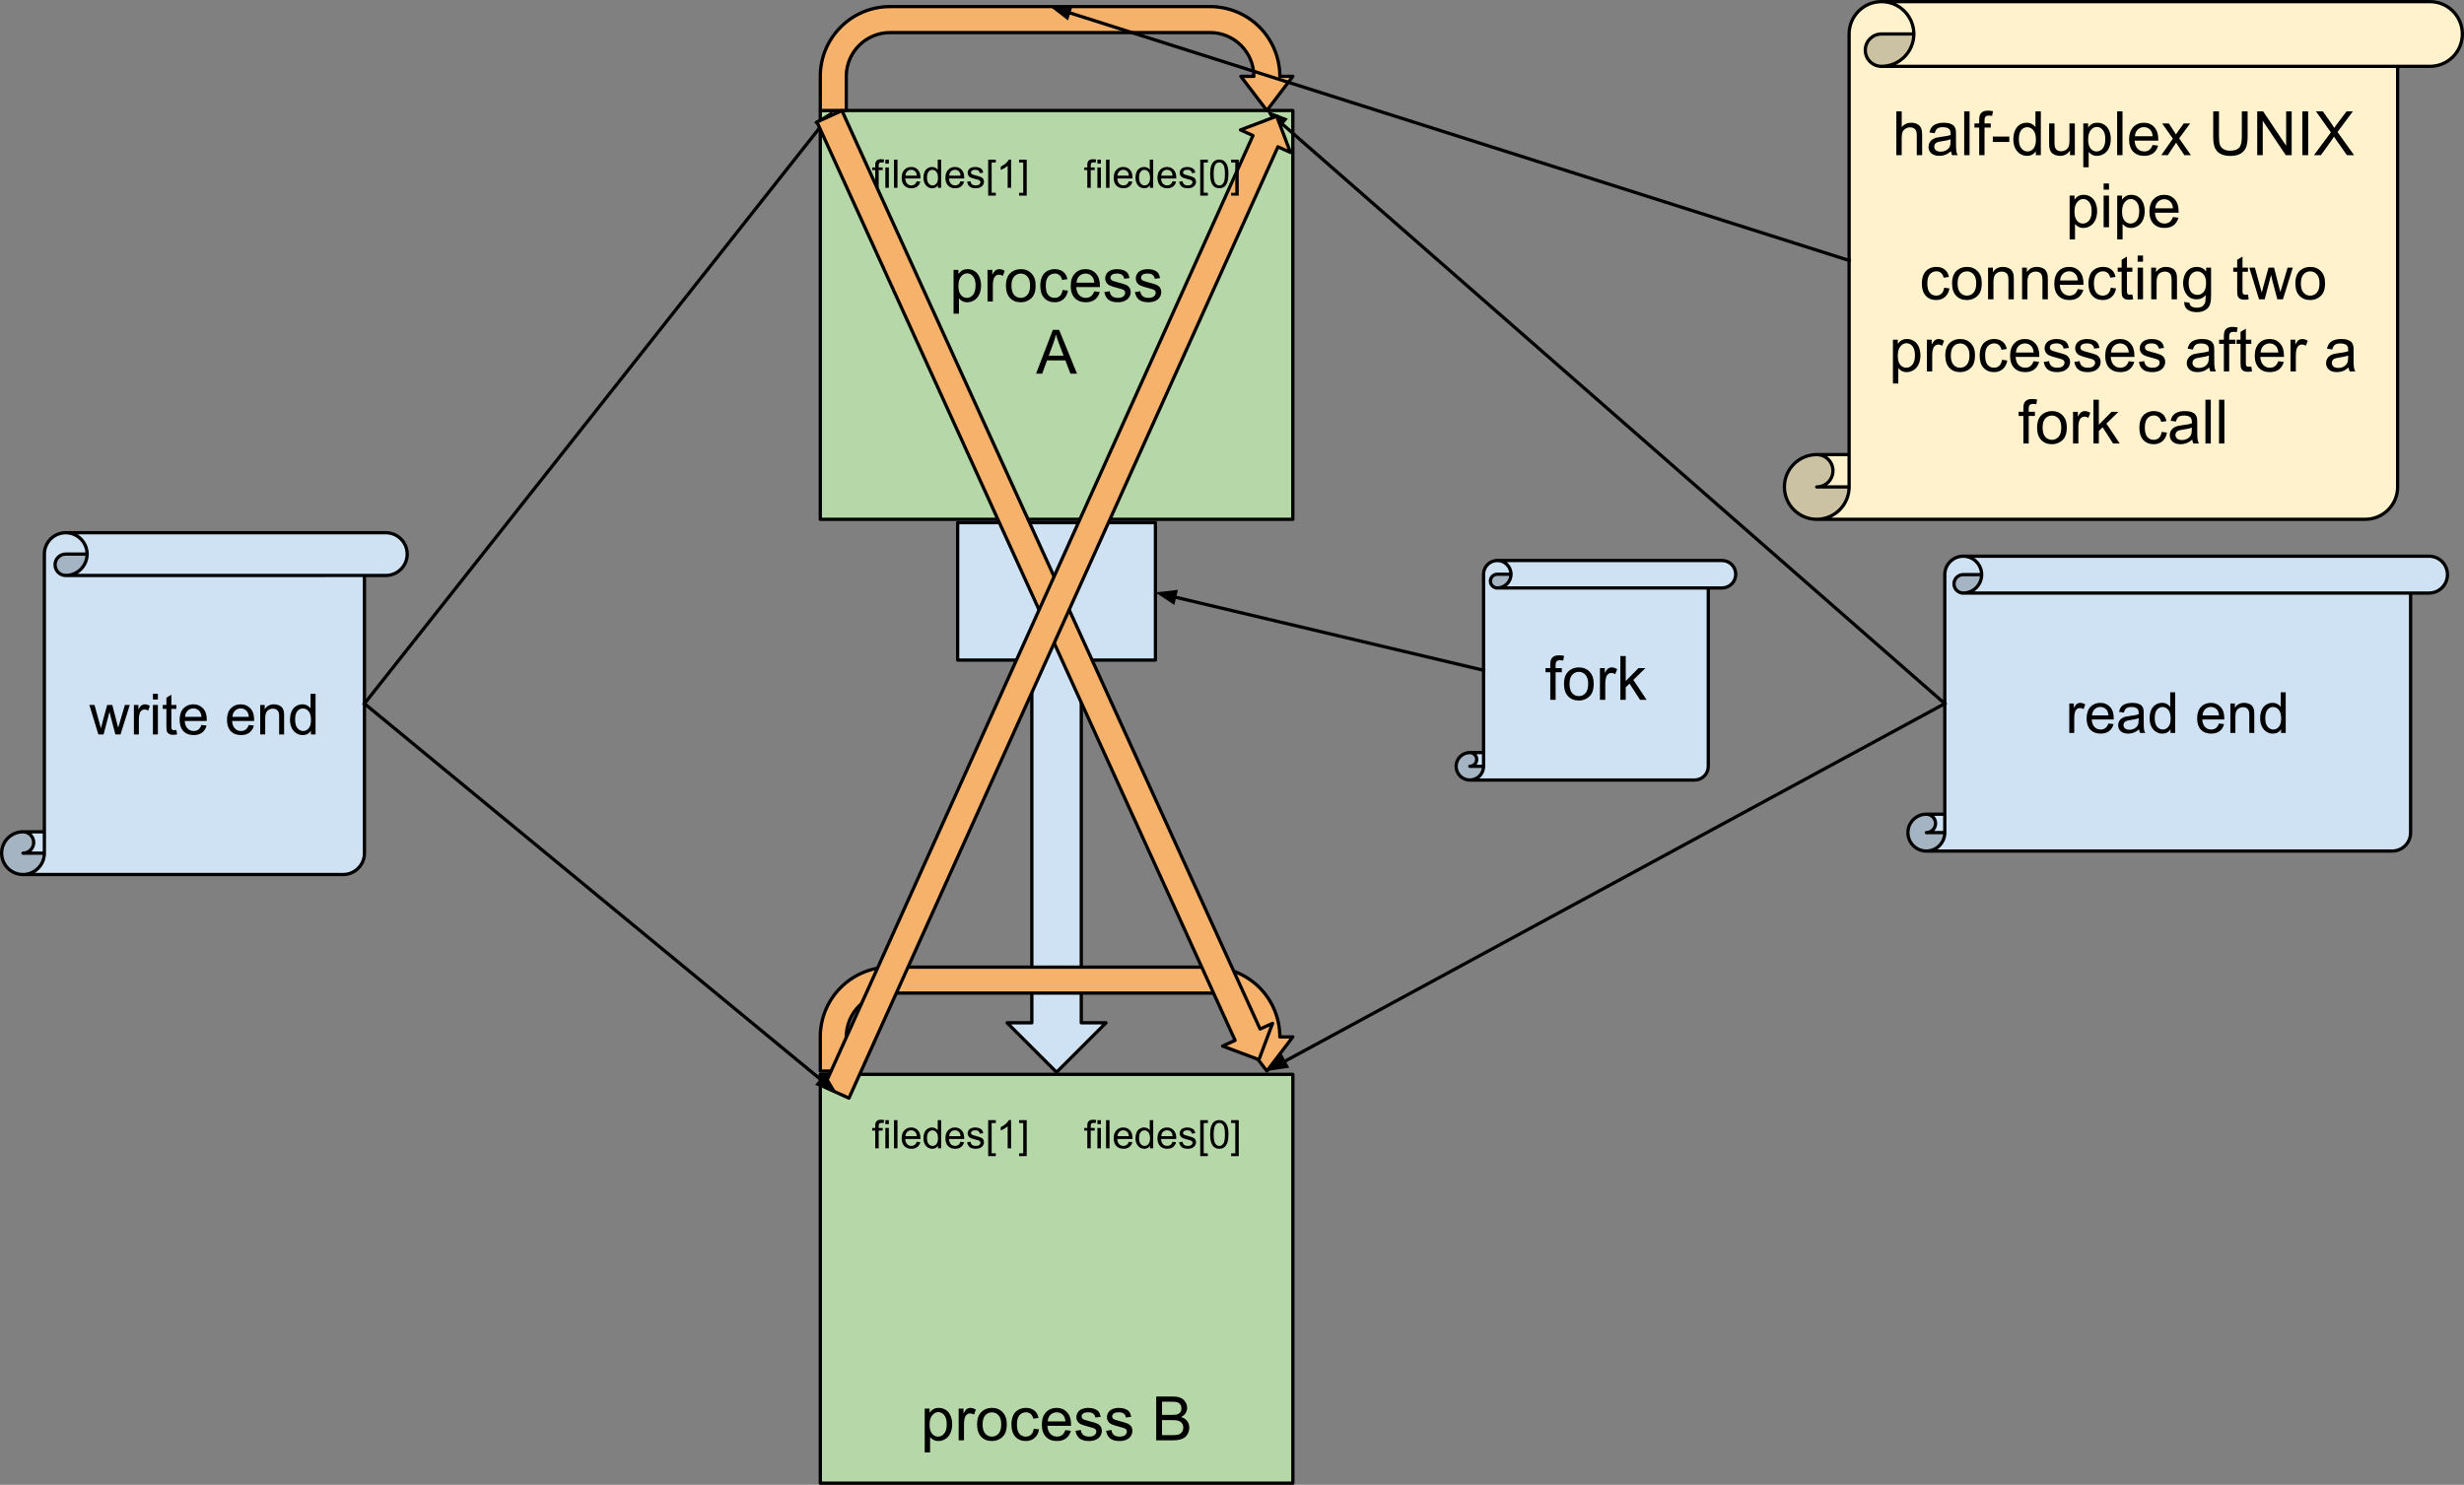 <?xml version="1.0" encoding="UTF-8" standalone="no"?>
<svg
   xmlns:dc="http://purl.org/dc/elements/1.1/"
   xmlns:cc="http://creativecommons.org/ns#"
   xmlns:rdf="http://www.w3.org/1999/02/22-rdf-syntax-ns#"
   xmlns:svg="http://www.w3.org/2000/svg"
   xmlns="http://www.w3.org/2000/svg"
   xmlns:sodipodi="http://sodipodi.sourceforge.net/DTD/sodipodi-0.dtd"
   xmlns:inkscape="http://www.inkscape.org/namespaces/inkscape"
   version="1.1"
   viewBox="0 0 751.837 453.144"
   fill="none"
   stroke="none"
   stroke-linecap="square"
   stroke-miterlimit="10"
   id="svg137"
   sodipodi:docname="pipe-after-fork.svg"
   width="751.837"
   height="453.144"
   inkscape:version="1.0.1 (3bc2e813f5, 2020-09-07)">
  <rect x="0" y="0" width="751.837" height="453.144" fill="#808080" stroke="none"/>
  <defs
     id="defs141" />
  <sodipodi:namedview
     pagecolor="#ffffff"
     bordercolor="#666666"
     borderopacity="1"
     objecttolerance="10"
     gridtolerance="10"
     guidetolerance="10"
     inkscape:pageopacity="0"
     inkscape:pageshadow="2"
     inkscape:window-width="1694"
     inkscape:window-height="1009"
     id="namedview139"
     showgrid="false"
     inkscape:zoom="0.75130208"
     inkscape:cx="529.74202"
     inkscape:cy="252.06431"
     inkscape:window-x="3325"
     inkscape:window-y="69"
     inkscape:window-maximized="0"
     inkscape:current-layer="svg137" />
  <clipPath
     id="p.0">
    <path
       d="M 0,0 H 1024 V 768 H 0 Z"
       clip-rule="nonzero"
       id="path2" />
  </clipPath>
  <path
     fill="#000000"
     fill-opacity="0"
     d="M -65.699,-131.936 H 958.301 v 768 H -65.699 Z"
     fill-rule="evenodd"
     id="path5" />
  <path
     fill="#b6d7a8"
     d="m 250.293,33.731 h 144.189 v 124.756 H 250.293 Z"
     fill-rule="evenodd"
     id="path7" />
  <path
     stroke="#000000"
     stroke-width="1"
     stroke-linejoin="round"
     stroke-linecap="butt"
     d="m 250.293,33.731 h 144.189 v 124.756 H 250.293 Z"
     fill-rule="evenodd"
     id="path9" />
  <path
     fill="#000000"
     d="m 290.959,95.732 v -13.375 h 1.484 v 1.25 q 0.531,-0.734 1.188,-1.094 0.672,-0.375 1.625,-0.375 1.234,0 2.172,0.641 0.953,0.625 1.438,1.797 0.484,1.156 0.484,2.547 0,1.484 -0.531,2.672 -0.531,1.188 -1.547,1.828 -1.016,0.625 -2.141,0.625 -0.812,0 -1.469,-0.344 -0.656,-0.344 -1.062,-0.875 v 4.703 z m 1.484,-8.484 q 0,1.859 0.75,2.766 0.766,0.891 1.828,0.891 1.094,0 1.875,-0.922 0.781,-0.938 0.781,-2.875 0,-1.844 -0.766,-2.766 -0.75,-0.922 -1.812,-0.922 -1.047,0 -1.859,0.984 -0.797,0.969 -0.797,2.844 z m 8.876,4.781 v -9.672 h 1.469 v 1.469 q 0.562,-1.031 1.031,-1.359 0.484,-0.328 1.062,-0.328 0.828,0 1.688,0.531 l -0.562,1.516 q -0.609,-0.359 -1.203,-0.359 -0.547,0 -0.969,0.328 -0.422,0.328 -0.609,0.891 -0.281,0.875 -0.281,1.922 v 5.062 z m 5.619,-4.844 q 0,-2.688 1.484,-3.969 1.25,-1.078 3.047,-1.078 2,0 3.266,1.312 1.266,1.297 1.266,3.609 0,1.859 -0.562,2.938 -0.562,1.062 -1.641,1.656 -1.062,0.594 -2.328,0.594 -2.031,0 -3.281,-1.297 -1.25,-1.312 -1.25,-3.766 z m 1.688,0 q 0,1.859 0.797,2.797 0.812,0.922 2.047,0.922 1.219,0 2.031,-0.922 0.812,-0.938 0.812,-2.844 0,-1.797 -0.812,-2.719 -0.812,-0.922 -2.031,-0.922 -1.234,0 -2.047,0.922 -0.797,0.906 -0.797,2.766 z m 15.61,1.297 1.609,0.219 q -0.266,1.656 -1.359,2.609 -1.078,0.938 -2.672,0.938 -1.984,0 -3.188,-1.297 -1.203,-1.297 -1.203,-3.719 0,-1.578 0.516,-2.75 0.516,-1.172 1.578,-1.75 1.062,-0.594 2.312,-0.594 1.578,0 2.578,0.797 1,0.797 1.281,2.266 l -1.594,0.234 q -0.234,-0.969 -0.812,-1.453 -0.578,-0.5 -1.391,-0.5 -1.234,0 -2.016,0.891 -0.781,0.891 -0.781,2.812 0,1.953 0.75,2.844 0.75,0.875 1.953,0.875 0.969,0 1.609,-0.594 0.656,-0.594 0.828,-1.828 z m 9.641,0.438 1.688,0.203 q -0.406,1.484 -1.484,2.312 -1.078,0.812 -2.766,0.812 -2.125,0 -3.375,-1.297 -1.234,-1.312 -1.234,-3.672 0,-2.453 1.25,-3.797 1.266,-1.344 3.266,-1.344 1.938,0 3.156,1.328 1.234,1.312 1.234,3.703 0,0.156 0,0.438 h -7.219 q 0.094,1.594 0.906,2.453 0.812,0.844 2.016,0.844 0.906,0 1.547,-0.469 0.641,-0.484 1.016,-1.516 z M 328.486,86.263 h 5.406 q -0.109,-1.219 -0.625,-1.828 -0.781,-0.953 -2.031,-0.953 -1.125,0 -1.906,0.766 -0.766,0.75 -0.844,2.016 z m 8.485,2.875 1.625,-0.25 q 0.125,0.969 0.75,1.5 0.625,0.516 1.75,0.516 1.125,0 1.672,-0.453 0.547,-0.469 0.547,-1.094 0,-0.547 -0.484,-0.875 -0.328,-0.219 -1.672,-0.547 -1.812,-0.469 -2.516,-0.797 -0.688,-0.328 -1.047,-0.906 -0.359,-0.594 -0.359,-1.312 0,-0.641 0.297,-1.188 0.297,-0.562 0.812,-0.922 0.375,-0.281 1.031,-0.469 0.672,-0.203 1.422,-0.203 1.141,0 2,0.328 0.859,0.328 1.266,0.891 0.422,0.562 0.578,1.5 l -1.609,0.219 q -0.109,-0.75 -0.641,-1.172 -0.516,-0.422 -1.469,-0.422 -1.141,0 -1.625,0.375 -0.469,0.375 -0.469,0.875 0,0.312 0.188,0.578 0.203,0.266 0.641,0.438 0.234,0.094 1.438,0.422 1.75,0.453 2.438,0.75 0.688,0.297 1.078,0.859 0.391,0.562 0.391,1.406 0,0.828 -0.484,1.547 -0.469,0.719 -1.375,1.125 -0.906,0.391 -2.047,0.391 -1.875,0 -2.875,-0.781 -0.984,-0.781 -1.25,-2.328 z m 9.328,0 1.625,-0.25 q 0.125,0.969 0.75,1.5 0.625,0.516 1.75,0.516 1.125,0 1.672,-0.453 0.547,-0.469 0.547,-1.094 0,-0.547 -0.484,-0.875 -0.328,-0.219 -1.672,-0.547 -1.812,-0.469 -2.516,-0.797 -0.688,-0.328 -1.047,-0.906 -0.359,-0.594 -0.359,-1.312 0,-0.641 0.297,-1.188 0.297,-0.562 0.812,-0.922 0.375,-0.281 1.031,-0.469 0.672,-0.203 1.422,-0.203 1.141,0 2,0.328 0.859,0.328 1.266,0.891 0.422,0.562 0.578,1.5 l -1.609,0.219 q -0.109,-0.75 -0.641,-1.172 -0.516,-0.422 -1.469,-0.422 -1.141,0 -1.625,0.375 -0.469,0.375 -0.469,0.875 0,0.312 0.188,0.578 0.203,0.266 0.641,0.438 0.234,0.094 1.438,0.422 1.75,0.453 2.438,0.75 0.688,0.297 1.078,0.859 0.391,0.562 0.391,1.406 0,0.828 -0.484,1.547 -0.469,0.719 -1.375,1.125 -0.906,0.391 -2.047,0.391 -1.875,0 -2.875,-0.781 -0.984,-0.781 -1.25,-2.328 z"
     fill-rule="nonzero"
     id="path11" />
  <path
     fill="#000000"
     d="m 316.134,114.029 5.125,-13.359 h 1.906 l 5.469,13.359 h -2.016 l -1.547,-4.047 h -5.594 l -1.469,4.047 z m 3.859,-5.484 h 4.531 l -1.406,-3.703 q -0.625,-1.688 -0.938,-2.766 -0.266,1.281 -0.719,2.547 z"
     fill-rule="nonzero"
     id="path13" />
  <path
     fill="#f6b26b"
     d="m 250.293,33.731 v -10.425 0 c 0,-11.759 9.532,-21.291 21.291,-21.291 h 97.642 c 5.647,0 11.062,2.243 15.055,6.236 3.993,3.993 6.236,9.408 6.236,15.055 v 0 h 3.965 l -7.929,10.425 -7.929,-10.425 h 3.965 v 0 0 c 0,-7.38 -5.982,-13.362 -13.362,-13.362 h -97.642 v 0 c -7.38,0 -13.362,5.982 -13.362,13.362 v 10.425 z"
     fill-rule="evenodd"
     id="path15" />
  <path
     stroke="#000000"
     stroke-width="1"
     stroke-linejoin="round"
     stroke-linecap="butt"
     d="m 250.293,33.731 v -10.425 0 c 0,-11.759 9.532,-21.291 21.291,-21.291 h 97.642 c 5.647,0 11.062,2.243 15.055,6.236 3.993,3.993 6.236,9.408 6.236,15.055 v 0 h 3.965 l -7.929,10.425 -7.929,-10.425 h 3.965 v 0 0 c 0,-7.38 -5.982,-13.362 -13.362,-13.362 h -97.642 v 0 c -7.38,0 -13.362,5.982 -13.362,13.362 v 10.425 z"
     fill-rule="evenodd"
     id="path17" />
  <path
     fill="#fff2cc"
     d="m 554.345,158.484 c 5.453,0 9.874,-4.421 9.874,-9.874 h -9.874 c 2.727,0 4.937,-2.21 4.937,-4.937 0,-2.727 -2.21,-4.937 -4.937,-4.937 h 9.874 v -128.362 0 c 0,-5.453 4.421,-9.874 9.874,-9.874 h 167.37 c 5.453,0 9.874,4.421 9.874,9.874 0,5.453 -4.421,9.874 -9.874,9.874 h -9.874 v 128.362 c 0,5.453 -4.421,9.874 -9.874,9.874 z M 583.967,10.374 v 0 c 0,5.453 -4.421,9.874 -9.874,9.874 -2.727,0 -4.937,-2.21 -4.937,-4.937 0,-2.727 2.21,-4.937 4.937,-4.937 z"
     fill-rule="evenodd"
     id="path19" />
  <path
     fill="#cbc1a3"
     d="m 583.967,10.374 v 0 c 0,5.453 -4.421,9.874 -9.874,9.874 -2.727,0 -4.937,-2.21 -4.937,-4.937 0,-2.727 2.21,-4.937 4.937,-4.937 z m -19.748,138.236 c 0,5.453 -4.421,9.874 -9.874,9.874 -5.453,0 -9.874,-4.421 -9.874,-9.874 0,-5.453 4.421,-9.874 9.874,-9.874 v 0 c 2.727,0 4.937,2.21 4.937,4.937 0,2.727 -2.21,4.937 -4.937,4.937 z"
     fill-rule="evenodd"
     id="path21" />
  <path
     fill="#000000"
     fill-opacity="0"
     d="m 564.219,138.736 v -128.362 0 c 0,-5.453 4.421,-9.874 9.874,-9.874 h 167.37 c 5.453,0 9.874,4.421 9.874,9.874 0,5.453 -4.421,9.874 -9.874,9.874 h -9.874 v 128.362 c 0,5.453 -4.421,9.874 -9.874,9.874 H 554.345 c -5.453,0 -9.874,-4.421 -9.874,-9.874 0,-5.453 4.421,-9.874 9.874,-9.874 z m 9.874,-138.236 v 0 c 5.453,0 9.874,4.421 9.874,9.874 0,5.453 -4.421,9.874 -9.874,9.874 -2.727,0 -4.937,-2.21 -4.937,-4.937 0,-2.727 2.21,-4.937 4.937,-4.937 h 9.874 m 147.622,9.874 H 574.093 m -19.748,118.488 v 0 c 2.727,0 4.937,2.21 4.937,4.937 0,2.727 -2.21,4.937 -4.937,4.937 h 9.874 m -9.874,9.874 c 5.453,0 9.874,-4.421 9.874,-9.874 v -9.874"
     fill-rule="evenodd"
     id="path23" />
  <path
     stroke="#000000"
     stroke-width="1"
     stroke-linejoin="round"
     stroke-linecap="butt"
     d="m 564.219,138.736 v -128.362 0 c 0,-5.453 4.421,-9.874 9.874,-9.874 h 167.37 c 5.453,0 9.874,4.421 9.874,9.874 0,5.453 -4.421,9.874 -9.874,9.874 h -9.874 v 128.362 c 0,5.453 -4.421,9.874 -9.874,9.874 H 554.345 c -5.453,0 -9.874,-4.421 -9.874,-9.874 0,-5.453 4.421,-9.874 9.874,-9.874 z m 9.874,-138.236 v 0 c 5.453,0 9.874,4.421 9.874,9.874 0,5.453 -4.421,9.874 -9.874,9.874 -2.727,0 -4.937,-2.21 -4.937,-4.937 0,-2.727 2.21,-4.937 4.937,-4.937 h 9.874 m 147.622,9.874 H 574.093 m -19.748,118.488 v 0 c 2.727,0 4.937,2.21 4.937,4.937 0,2.727 -2.21,4.937 -4.937,4.937 h 9.874 m -9.874,9.874 c 5.453,0 9.874,-4.421 9.874,-9.874 v -9.874"
     fill-rule="evenodd"
     id="path25" />
  <path
     fill="#000000"
     d="M 578.627,47.349 V 33.99 h 1.641 v 4.797 q 1.141,-1.328 2.891,-1.328 1.078,0 1.859,0.422 0.797,0.422 1.141,1.172 0.344,0.75 0.344,2.172 v 6.125 h -1.641 v -6.125 q 0,-1.234 -0.531,-1.797 -0.531,-0.562 -1.516,-0.562 -0.719,0 -1.359,0.391 -0.641,0.375 -0.922,1.016 -0.266,0.641 -0.266,1.781 v 5.297 z m 16.688,-1.188 q -0.922,0.766 -1.766,1.094 -0.828,0.312 -1.797,0.312 -1.594,0 -2.453,-0.781 -0.859,-0.781 -0.859,-1.984 0,-0.719 0.328,-1.297 0.328,-0.594 0.844,-0.938 0.531,-0.359 1.188,-0.547 0.469,-0.125 1.453,-0.25 1.984,-0.234 2.922,-0.562 0.016,-0.344 0.016,-0.422 0,-1 -0.469,-1.422 -0.625,-0.547 -1.875,-0.547 -1.156,0 -1.703,0.406 -0.547,0.406 -0.812,1.422 l -1.609,-0.219 q 0.219,-1.016 0.719,-1.641 0.5,-0.641 1.453,-0.984 0.953,-0.344 2.188,-0.344 1.25,0 2.016,0.297 0.781,0.281 1.141,0.734 0.375,0.438 0.516,1.109 0.078,0.422 0.078,1.516 v 2.188 q 0,2.281 0.109,2.891 0.109,0.594 0.406,1.156 h -1.703 q -0.266,-0.516 -0.328,-1.188 z m -0.141,-3.672 q -0.891,0.375 -2.672,0.625 -1.016,0.141 -1.438,0.328 -0.422,0.188 -0.656,0.531 -0.219,0.344 -0.219,0.781 0,0.656 0.5,1.094 0.5,0.438 1.453,0.438 0.938,0 1.672,-0.406 0.75,-0.422 1.094,-1.141 0.266,-0.562 0.266,-1.641 z m 4.157,4.859 V 33.99 h 1.641 v 13.359 z m 4.582,0 v -8.406 h -1.453 v -1.266 h 1.453 V 36.646 q 0,-0.969 0.172,-1.453 0.234,-0.641 0.828,-1.031 0.594,-0.391 1.672,-0.391 0.688,0 1.531,0.156 l -0.25,1.438 q -0.5,-0.094 -0.953,-0.094 -0.75,0 -1.062,0.328 -0.312,0.312 -0.312,1.188 v 0.891 h 1.891 v 1.266 h -1.891 v 8.406 z m 4.152,-4.016 v -1.641 h 5.031 v 1.641 z m 13.119,4.016 v -1.219 q -0.906,1.438 -2.703,1.438 -1.156,0 -2.125,-0.641 -0.969,-0.641 -1.5,-1.781 -0.531,-1.141 -0.531,-2.625 0,-1.453 0.484,-2.625 0.484,-1.188 1.438,-1.812 0.969,-0.625 2.172,-0.625 0.875,0 1.547,0.375 0.688,0.359 1.109,0.953 v -4.797 h 1.641 V 47.349 Z M 616.013,42.521 q 0,1.859 0.781,2.781 0.781,0.922 1.844,0.922 1.078,0 1.828,-0.875 0.75,-0.891 0.75,-2.688 0,-1.984 -0.766,-2.906 -0.766,-0.938 -1.891,-0.938 -1.078,0 -1.812,0.891 -0.734,0.891 -0.734,2.812 z m 15.61,4.828 v -1.422 q -1.125,1.641 -3.062,1.641 -0.859,0 -1.609,-0.328 -0.734,-0.328 -1.094,-0.828 -0.359,-0.5 -0.5,-1.219 -0.109,-0.469 -0.109,-1.531 v -5.984 h 1.641 v 5.359 q 0,1.281 0.109,1.734 0.156,0.641 0.656,1.016 0.5,0.375 1.234,0.375 0.734,0 1.375,-0.375 0.656,-0.391 0.922,-1.031 0.266,-0.656 0.266,-1.891 v -5.188 h 1.641 v 9.672 z m 4.048,3.703 v -13.375 h 1.484 v 1.25 q 0.531,-0.734 1.188,-1.094 0.672,-0.375 1.625,-0.375 1.234,0 2.172,0.641 0.953,0.625 1.438,1.797 0.484,1.156 0.484,2.547 0,1.484 -0.531,2.672 -0.531,1.188 -1.547,1.828 -1.016,0.625 -2.141,0.625 -0.812,0 -1.469,-0.344 -0.656,-0.344 -1.062,-0.875 v 4.703 z m 1.484,-8.484 q 0,1.859 0.75,2.766 0.766,0.891 1.828,0.891 1.094,0 1.875,-0.922 0.781,-0.938 0.781,-2.875 0,-1.844 -0.766,-2.766 -0.75,-0.922 -1.812,-0.922 -1.047,0 -1.859,0.984 -0.797,0.969 -0.797,2.844 z m 8.844,4.781 V 33.99 h 1.641 v 13.359 z m 10.817,-3.109 1.688,0.203 q -0.406,1.484 -1.484,2.312 -1.078,0.812 -2.766,0.812 -2.125,0 -3.375,-1.297 -1.234,-1.312 -1.234,-3.672 0,-2.453 1.25,-3.797 1.266,-1.344 3.266,-1.344 1.938,0 3.156,1.328 1.234,1.312 1.234,3.703 0,0.156 0,0.438 h -7.219 q 0.094,1.594 0.906,2.453 0.812,0.844 2.016,0.844 0.906,0 1.547,-0.469 0.641,-0.484 1.016,-1.516 z M 651.425,41.584 h 5.406 q -0.109,-1.219 -0.625,-1.828 -0.781,-0.953 -2.031,-0.953 -1.125,0 -1.906,0.766 -0.766,0.75 -0.844,2.016 z m 8.048,5.766 3.531,-5.031 -3.266,-4.641 h 2.047 l 1.484,2.266 q 0.422,0.641 0.672,1.078 0.406,-0.594 0.734,-1.062 l 1.641,-2.281 h 1.953 l -3.344,4.547 3.594,5.125 h -2.016 l -1.984,-3 -0.516,-0.812 -2.547,3.812 z m 24.574,-13.359 h 1.766 v 7.719 q 0,2.016 -0.453,3.203 -0.453,1.188 -1.641,1.938 -1.188,0.734 -3.125,0.734 -1.875,0 -3.078,-0.641 -1.188,-0.656 -1.703,-1.875 -0.5,-1.234 -0.5,-3.359 v -7.719 h 1.766 v 7.719 q 0,1.734 0.312,2.562 0.328,0.812 1.109,1.266 0.797,0.453 1.938,0.453 1.953,0 2.781,-0.891 0.828,-0.891 0.828,-3.391 z m 4.692,13.359 V 33.99 h 1.812 l 7.016,10.484 V 33.99 h 1.688 v 13.359 h -1.812 l -7.016,-10.5 v 10.5 z m 13.785,0 V 33.99 h 1.766 v 13.359 z m 3.527,0 5.172,-6.953 -4.562,-6.406 h 2.109 l 2.422,3.438 q 0.75,1.062 1.078,1.625 0.438,-0.719 1.047,-1.516 l 2.688,-3.547 h 1.922 l -4.688,6.297 5.062,7.062 h -2.188 l -3.359,-4.766 q -0.281,-0.406 -0.594,-0.891 -0.438,0.734 -0.625,1 l -3.359,4.656 z"
     fill-rule="nonzero"
     id="path27" />
  <path
     fill="#000000"
     d="m 631.503,73.052 v -13.375 h 1.484 v 1.25 q 0.531,-0.734 1.188,-1.094 0.672,-0.375 1.625,-0.375 1.234,0 2.172,0.641 0.953,0.625 1.438,1.797 0.484,1.156 0.484,2.547 0,1.484 -0.531,2.672 -0.531,1.188 -1.547,1.828 -1.016,0.625 -2.141,0.625 -0.812,0 -1.469,-0.344 -0.656,-0.344 -1.062,-0.875 v 4.703 z m 1.484,-8.484 q 0,1.859 0.75,2.766 0.766,0.891 1.828,0.891 1.094,0 1.875,-0.922 0.781,-0.938 0.781,-2.875 0,-1.844 -0.766,-2.766 -0.75,-0.922 -1.812,-0.922 -1.047,0 -1.859,0.984 -0.797,0.969 -0.797,2.844 z m 8.891,-6.688 v -1.891 h 1.641 v 1.891 z m 0,11.469 v -9.672 h 1.641 v 9.672 z m 4.145,3.703 v -13.375 h 1.484 v 1.25 q 0.531,-0.734 1.188,-1.094 0.672,-0.375 1.625,-0.375 1.234,0 2.172,0.641 0.953,0.625 1.438,1.797 0.484,1.156 0.484,2.547 0,1.484 -0.531,2.672 -0.531,1.188 -1.547,1.828 -1.016,0.625 -2.141,0.625 -0.812,0 -1.469,-0.344 -0.656,-0.344 -1.062,-0.875 v 4.703 z m 1.484,-8.484 q 0,1.859 0.75,2.766 0.766,0.891 1.828,0.891 1.094,0 1.875,-0.922 0.781,-0.938 0.781,-2.875 0,-1.844 -0.766,-2.766 -0.75,-0.922 -1.812,-0.922 -1.047,0 -1.859,0.984 -0.797,0.969 -0.797,2.844 z m 15.516,1.672 1.688,0.203 q -0.406,1.484 -1.484,2.312 -1.078,0.812 -2.766,0.812 -2.125,0 -3.375,-1.297 -1.234,-1.312 -1.234,-3.672 0,-2.453 1.25,-3.797 1.266,-1.344 3.266,-1.344 1.938,0 3.156,1.328 1.234,1.312 1.234,3.703 0,0.156 0,0.438 h -7.219 q 0.094,1.594 0.906,2.453 0.812,0.844 2.016,0.844 0.906,0 1.547,-0.469 0.641,-0.484 1.016,-1.516 z m -5.391,-2.656 h 5.406 q -0.109,-1.219 -0.625,-1.828 -0.781,-0.953 -2.031,-0.953 -1.125,0 -1.906,0.766 -0.766,0.75 -0.844,2.016 z"
     fill-rule="nonzero"
     id="path29" />
  <path
     fill="#000000"
     d="m 593.224,87.802 1.609,0.219 q -0.266,1.656 -1.359,2.609 -1.078,0.938 -2.672,0.938 -1.984,0 -3.188,-1.297 -1.203,-1.297 -1.203,-3.719 0,-1.578 0.516,-2.75 0.516,-1.172 1.578,-1.75 1.062,-0.594 2.312,-0.594 1.578,0 2.578,0.797 1,0.797 1.281,2.266 l -1.594,0.234 q -0.234,-0.969 -0.812,-1.453 -0.578,-0.5 -1.391,-0.5 -1.234,0 -2.016,0.891 -0.781,0.891 -0.781,2.812 0,1.953 0.75,2.844 0.75,0.875 1.953,0.875 0.969,0 1.609,-0.594 0.656,-0.594 0.828,-1.828 z m 2.406,-1.297 q 0,-2.688 1.484,-3.969 1.25,-1.078 3.047,-1.078 2,0 3.266,1.312 1.266,1.297 1.266,3.609 0,1.859 -0.562,2.938 -0.562,1.062 -1.641,1.656 -1.062,0.594 -2.328,0.594 -2.031,0 -3.281,-1.297 -1.25,-1.312 -1.25,-3.766 z m 1.688,0 q 0,1.859 0.797,2.797 0.812,0.922 2.047,0.922 1.219,0 2.031,-0.922 0.812,-0.938 0.812,-2.844 0,-1.797 -0.812,-2.719 -0.812,-0.922 -2.031,-0.922 -1.234,0 -2.047,0.922 -0.797,0.906 -0.797,2.766 z m 9.298,4.844 v -9.672 h 1.469 v 1.375 q 1.062,-1.594 3.078,-1.594 0.875,0 1.609,0.312 0.734,0.312 1.094,0.828 0.375,0.5 0.516,1.203 0.094,0.453 0.094,1.594 v 5.953 h -1.641 v -5.891 q 0,-1 -0.203,-1.484 -0.188,-0.5 -0.672,-0.797 -0.484,-0.297 -1.141,-0.297 -1.047,0 -1.812,0.672 -0.75,0.656 -0.75,2.516 v 5.281 z m 10.376,0 v -9.672 h 1.469 v 1.375 q 1.062,-1.594 3.078,-1.594 0.875,0 1.609,0.312 0.734,0.312 1.094,0.828 0.375,0.5 0.516,1.203 0.094,0.453 0.094,1.594 v 5.953 h -1.641 v -5.891 q 0,-1 -0.203,-1.484 -0.188,-0.5 -0.672,-0.797 -0.484,-0.297 -1.141,-0.297 -1.047,0 -1.812,0.672 -0.75,0.656 -0.75,2.516 v 5.281 z m 17.001,-3.109 1.688,0.203 q -0.406,1.484 -1.484,2.312 -1.078,0.812 -2.766,0.812 -2.125,0 -3.375,-1.297 -1.234,-1.312 -1.234,-3.672 0,-2.453 1.25,-3.797 1.266,-1.344 3.266,-1.344 1.938,0 3.156,1.328 1.234,1.312 1.234,3.703 0,0.156 0,0.438 h -7.219 q 0.094,1.594 0.906,2.453 0.812,0.844 2.016,0.844 0.906,0 1.547,-0.469 0.641,-0.484 1.016,-1.516 z m -5.391,-2.656 h 5.406 q -0.109,-1.219 -0.625,-1.828 -0.781,-0.953 -2.031,-0.953 -1.125,0 -1.906,0.766 -0.766,0.75 -0.844,2.016 z m 15.454,2.219 1.609,0.219 q -0.266,1.656 -1.359,2.609 -1.078,0.938 -2.672,0.938 -1.984,0 -3.188,-1.297 -1.203,-1.297 -1.203,-3.719 0,-1.578 0.516,-2.75 0.516,-1.172 1.578,-1.75 1.062,-0.594 2.312,-0.594 1.578,0 2.578,0.797 1,0.797 1.281,2.266 l -1.594,0.234 q -0.234,-0.969 -0.812,-1.453 -0.578,-0.5 -1.391,-0.5 -1.234,0 -2.016,0.891 -0.781,0.891 -0.781,2.812 0,1.953 0.75,2.844 0.75,0.875 1.953,0.875 0.969,0 1.609,-0.594 0.656,-0.594 0.828,-1.828 z m 6.594,2.078 0.234,1.453 q -0.688,0.141 -1.234,0.141 -0.891,0 -1.391,-0.281 -0.484,-0.281 -0.688,-0.734 -0.203,-0.469 -0.203,-1.938 v -5.578 h -1.203 v -1.266 h 1.203 v -2.391 l 1.625,-0.984 v 3.375 h 1.656 v 1.266 h -1.656 v 5.672 q 0,0.688 0.078,0.891 0.094,0.203 0.281,0.328 0.203,0.109 0.578,0.109 0.266,0 0.719,-0.062 z m 1.605,-10 v -1.891 h 1.641 v 1.891 z m 0,11.469 v -9.672 h 1.641 v 9.672 z m 4.145,0 v -9.672 h 1.469 v 1.375 q 1.062,-1.594 3.078,-1.594 0.875,0 1.609,0.312 0.734,0.312 1.094,0.828 0.375,0.5 0.516,1.203 0.094,0.453 0.094,1.594 v 5.953 h -1.641 v -5.891 q 0,-1 -0.203,-1.484 -0.188,-0.5 -0.672,-0.797 -0.484,-0.297 -1.141,-0.297 -1.047,0 -1.812,0.672 -0.75,0.656 -0.75,2.516 v 5.281 z m 10.063,0.797 1.594,0.234 q 0.109,0.75 0.562,1.078 0.609,0.453 1.672,0.453 1.141,0 1.75,-0.453 0.625,-0.453 0.844,-1.266 0.125,-0.5 0.109,-2.109 -1.062,1.266 -2.672,1.266 -2,0 -3.094,-1.438 -1.094,-1.438 -1.094,-3.453 0,-1.391 0.5,-2.562 0.516,-1.172 1.453,-1.797 0.953,-0.641 2.25,-0.641 1.703,0 2.812,1.375 v -1.156 h 1.516 v 8.359 q 0,2.266 -0.469,3.203 -0.453,0.938 -1.453,1.484 -0.984,0.547 -2.453,0.547 -1.719,0 -2.797,-0.781 -1.062,-0.766 -1.031,-2.344 z m 1.359,-5.812 q 0,1.906 0.75,2.781 0.766,0.875 1.906,0.875 1.125,0 1.891,-0.859 0.766,-0.875 0.766,-2.734 0,-1.781 -0.797,-2.672 -0.781,-0.906 -1.891,-0.906 -1.094,0 -1.859,0.891 -0.766,0.875 -0.766,2.625 z m 18.09,3.547 0.234,1.453 q -0.688,0.141 -1.234,0.141 -0.891,0 -1.391,-0.281 -0.484,-0.281 -0.688,-0.734 -0.203,-0.469 -0.203,-1.938 v -5.578 h -1.203 v -1.266 h 1.203 v -2.391 l 1.625,-0.984 v 3.375 h 1.656 v 1.266 h -1.656 v 5.672 q 0,0.688 0.078,0.891 0.094,0.203 0.281,0.328 0.203,0.109 0.578,0.109 0.266,0 0.719,-0.062 z m 3.386,1.469 -2.969,-9.672 h 1.703 l 1.531,5.578 0.578,2.078 q 0.047,-0.156 0.5,-2 l 1.547,-5.656 h 1.688 l 1.438,5.609 0.484,1.844 0.562,-1.859 1.656,-5.594 h 1.594 l -3.031,9.672 h -1.703 l -1.531,-5.797 -0.375,-1.641 -1.953,7.438 z m 11.082,-4.844 q 0,-2.688 1.484,-3.969 1.25,-1.078 3.047,-1.078 2,0 3.266,1.312 1.266,1.297 1.266,3.609 0,1.859 -0.562,2.938 -0.562,1.062 -1.641,1.656 -1.062,0.594 -2.328,0.594 -2.031,0 -3.281,-1.297 -1.25,-1.312 -1.25,-3.766 z m 1.688,0 q 0,1.859 0.797,2.797 0.812,0.922 2.047,0.922 1.219,0 2.031,-0.922 0.812,-0.938 0.812,-2.844 0,-1.797 -0.812,-2.719 -0.812,-0.922 -2.031,-0.922 -1.234,0 -2.047,0.922 -0.797,0.906 -0.797,2.766 z"
     fill-rule="nonzero"
     id="path31" />
  <path
     fill="#000000"
     d="m 577.588,117.052 v -13.375 h 1.484 v 1.25 q 0.531,-0.734 1.188,-1.094 0.672,-0.375 1.625,-0.375 1.234,0 2.172,0.641 0.953,0.625 1.438,1.797 0.484,1.156 0.484,2.547 0,1.484 -0.531,2.672 -0.531,1.188 -1.547,1.828 -1.016,0.625 -2.141,0.625 -0.812,0 -1.469,-0.344 -0.656,-0.344 -1.062,-0.875 v 4.703 z m 1.484,-8.484 q 0,1.859 0.75,2.766 0.766,0.891 1.828,0.891 1.094,0 1.875,-0.922 0.781,-0.938 0.781,-2.875 0,-1.844 -0.766,-2.766 -0.75,-0.922 -1.812,-0.922 -1.047,0 -1.859,0.984 -0.797,0.969 -0.797,2.844 z m 8.876,4.781 v -9.672 h 1.469 v 1.469 q 0.562,-1.031 1.031,-1.359 0.484,-0.328 1.062,-0.328 0.828,0 1.688,0.531 l -0.562,1.516 q -0.609,-0.359 -1.203,-0.359 -0.547,0 -0.969,0.328 -0.422,0.328 -0.609,0.891 -0.281,0.875 -0.281,1.922 v 5.062 z m 5.619,-4.844 q 0,-2.688 1.484,-3.969 1.25,-1.078 3.047,-1.078 2,0 3.266,1.312 1.266,1.297 1.266,3.609 0,1.859 -0.562,2.938 -0.562,1.062 -1.641,1.656 -1.062,0.594 -2.328,0.594 -2.031,0 -3.281,-1.297 -1.25,-1.312 -1.25,-3.766 z m 1.688,0 q 0,1.859 0.797,2.797 0.812,0.922 2.047,0.922 1.219,0 2.031,-0.922 0.812,-0.938 0.812,-2.844 0,-1.797 -0.812,-2.719 -0.812,-0.922 -2.031,-0.922 -1.234,0 -2.047,0.922 -0.797,0.906 -0.797,2.766 z m 15.61,1.297 1.609,0.219 q -0.266,1.656 -1.359,2.609 -1.078,0.938 -2.672,0.938 -1.984,0 -3.188,-1.297 -1.203,-1.297 -1.203,-3.719 0,-1.578 0.516,-2.75 0.516,-1.172 1.578,-1.75 1.062,-0.594 2.312,-0.594 1.578,0 2.578,0.797 1,0.797 1.281,2.266 l -1.594,0.234 q -0.234,-0.969 -0.812,-1.453 -0.578,-0.5 -1.391,-0.5 -1.234,0 -2.016,0.891 -0.781,0.891 -0.781,2.812 0,1.953 0.75,2.844 0.75,0.875 1.953,0.875 0.969,0 1.609,-0.594 0.656,-0.594 0.828,-1.828 z m 9.641,0.438 1.688,0.203 q -0.406,1.484 -1.484,2.312 -1.078,0.812 -2.766,0.812 -2.125,0 -3.375,-1.297 -1.234,-1.312 -1.234,-3.672 0,-2.453 1.25,-3.797 1.266,-1.344 3.266,-1.344 1.938,0 3.156,1.328 1.234,1.312 1.234,3.703 0,0.156 0,0.438 h -7.219 q 0.094,1.594 0.906,2.453 0.812,0.844 2.016,0.844 0.906,0 1.547,-0.469 0.641,-0.484 1.016,-1.516 z m -5.391,-2.656 h 5.406 q -0.109,-1.219 -0.625,-1.828 -0.781,-0.953 -2.031,-0.953 -1.125,0 -1.906,0.766 -0.766,0.75 -0.844,2.016 z m 8.485,2.875 1.625,-0.25 q 0.125,0.969 0.75,1.5 0.625,0.516 1.75,0.516 1.125,0 1.672,-0.453 0.547,-0.469 0.547,-1.094 0,-0.547 -0.484,-0.875 -0.328,-0.219 -1.672,-0.547 -1.812,-0.469 -2.516,-0.797 -0.688,-0.328 -1.047,-0.906 -0.359,-0.594 -0.359,-1.312 0,-0.641 0.297,-1.188 0.297,-0.562 0.812,-0.922 0.375,-0.281 1.031,-0.469 0.672,-0.203 1.422,-0.203 1.141,0 2,0.328 0.859,0.328 1.266,0.891 0.422,0.562 0.578,1.5 l -1.609,0.219 q -0.109,-0.75 -0.641,-1.172 -0.516,-0.422 -1.469,-0.422 -1.141,0 -1.625,0.375 -0.469,0.375 -0.469,0.875 0,0.312 0.188,0.578 0.203,0.266 0.641,0.438 0.234,0.094 1.438,0.422 1.75,0.453 2.438,0.75 0.688,0.297 1.078,0.859 0.391,0.562 0.391,1.406 0,0.828 -0.484,1.547 -0.469,0.719 -1.375,1.125 -0.906,0.391 -2.047,0.391 -1.875,0 -2.875,-0.781 -0.984,-0.781 -1.25,-2.328 z m 9.328,0 1.625,-0.25 q 0.125,0.969 0.75,1.5 0.625,0.516 1.75,0.516 1.125,0 1.672,-0.453 0.547,-0.469 0.547,-1.094 0,-0.547 -0.484,-0.875 -0.328,-0.219 -1.672,-0.547 -1.812,-0.469 -2.516,-0.797 -0.688,-0.328 -1.047,-0.906 -0.359,-0.594 -0.359,-1.312 0,-0.641 0.297,-1.188 0.297,-0.562 0.812,-0.922 0.375,-0.281 1.031,-0.469 0.672,-0.203 1.422,-0.203 1.141,0 2,0.328 0.859,0.328 1.266,0.891 0.422,0.562 0.578,1.5 l -1.609,0.219 q -0.109,-0.75 -0.641,-1.172 -0.516,-0.422 -1.469,-0.422 -1.141,0 -1.625,0.375 -0.469,0.375 -0.469,0.875 0,0.312 0.188,0.578 0.203,0.266 0.641,0.438 0.234,0.094 1.438,0.422 1.75,0.453 2.438,0.75 0.688,0.297 1.078,0.859 0.391,0.562 0.391,1.406 0,0.828 -0.484,1.547 -0.469,0.719 -1.375,1.125 -0.906,0.391 -2.047,0.391 -1.875,0 -2.875,-0.781 -0.984,-0.781 -1.25,-2.328 z m 16.609,-0.219 1.688,0.203 q -0.406,1.484 -1.484,2.312 -1.078,0.812 -2.766,0.812 -2.125,0 -3.375,-1.297 -1.234,-1.312 -1.234,-3.672 0,-2.453 1.25,-3.797 1.266,-1.344 3.266,-1.344 1.938,0 3.156,1.328 1.234,1.312 1.234,3.703 0,0.156 0,0.438 h -7.219 q 0.094,1.594 0.906,2.453 0.812,0.844 2.016,0.844 0.906,0 1.547,-0.469 0.641,-0.484 1.016,-1.516 z m -5.391,-2.656 h 5.406 q -0.109,-1.219 -0.625,-1.828 -0.781,-0.953 -2.031,-0.953 -1.125,0 -1.906,0.766 -0.766,0.75 -0.844,2.016 z m 8.485,2.875 1.625,-0.25 q 0.125,0.969 0.75,1.5 0.625,0.516 1.75,0.516 1.125,0 1.672,-0.453 0.547,-0.469 0.547,-1.094 0,-0.547 -0.484,-0.875 -0.328,-0.219 -1.672,-0.547 -1.812,-0.469 -2.516,-0.797 -0.688,-0.328 -1.047,-0.906 -0.359,-0.594 -0.359,-1.312 0,-0.641 0.297,-1.188 0.297,-0.562 0.812,-0.922 0.375,-0.281 1.031,-0.469 0.672,-0.203 1.422,-0.203 1.141,0 2,0.328 0.859,0.328 1.266,0.891 0.422,0.562 0.578,1.5 l -1.609,0.219 q -0.109,-0.75 -0.641,-1.172 -0.516,-0.422 -1.469,-0.422 -1.141,0 -1.625,0.375 -0.469,0.375 -0.469,0.875 0,0.312 0.188,0.578 0.203,0.266 0.641,0.438 0.234,0.094 1.438,0.422 1.75,0.453 2.438,0.75 0.688,0.297 1.078,0.859 0.391,0.562 0.391,1.406 0,0.828 -0.484,1.547 -0.469,0.719 -1.375,1.125 -0.906,0.391 -2.047,0.391 -1.875,0 -2.875,-0.781 -0.984,-0.781 -1.25,-2.328 z m 21.48,1.703 q -0.922,0.766 -1.766,1.094 -0.828,0.312 -1.797,0.312 -1.594,0 -2.453,-0.781 -0.859,-0.781 -0.859,-1.984 0,-0.719 0.328,-1.297 0.328,-0.594 0.844,-0.938 0.531,-0.359 1.188,-0.547 0.469,-0.125 1.453,-0.25 1.984,-0.234 2.922,-0.562 0.016,-0.344 0.016,-0.422 0,-1 -0.469,-1.422 -0.625,-0.547 -1.875,-0.547 -1.156,0 -1.703,0.406 -0.547,0.406 -0.812,1.422 l -1.609,-0.219 q 0.219,-1.016 0.719,-1.641 0.5,-0.641 1.453,-0.984 0.953,-0.344 2.188,-0.344 1.25,0 2.016,0.297 0.781,0.281 1.141,0.734 0.375,0.438 0.516,1.109 0.078,0.422 0.078,1.516 v 2.188 q 0,2.281 0.109,2.891 0.109,0.594 0.406,1.156 h -1.703 q -0.266,-0.516 -0.328,-1.188 z m -0.141,-3.672 q -0.891,0.375 -2.672,0.625 -1.016,0.141 -1.438,0.328 -0.422,0.188 -0.656,0.531 -0.219,0.344 -0.219,0.781 0,0.656 0.5,1.094 0.5,0.438 1.453,0.438 0.938,0 1.672,-0.406 0.75,-0.422 1.094,-1.141 0.266,-0.562 0.266,-1.641 z m 4.594,4.859 v -8.406 h -1.453 v -1.266 h 1.453 v -1.031 q 0,-0.969 0.172,-1.453 0.234,-0.641 0.828,-1.031 0.594,-0.391 1.672,-0.391 0.688,0 1.531,0.156 l -0.25,1.438 q -0.5,-0.094 -0.953,-0.094 -0.75,0 -1.062,0.328 -0.312,0.312 -0.312,1.188 v 0.891 h 1.891 v 1.266 h -1.891 v 8.406 z m 8.371,-1.469 0.234,1.453 q -0.688,0.141 -1.234,0.141 -0.891,0 -1.391,-0.281 -0.484,-0.281 -0.688,-0.734 -0.203,-0.469 -0.203,-1.938 v -5.578 h -1.203 v -1.266 h 1.203 v -2.391 l 1.625,-0.984 v 3.375 h 1.656 v 1.266 h -1.656 v 5.672 q 0,0.688 0.078,0.891 0.094,0.203 0.281,0.328 0.203,0.109 0.578,0.109 0.266,0 0.719,-0.062 z m 8.23,-1.641 1.688,0.203 q -0.406,1.484 -1.484,2.312 -1.078,0.812 -2.766,0.812 -2.125,0 -3.375,-1.297 -1.234,-1.312 -1.234,-3.672 0,-2.453 1.25,-3.797 1.266,-1.344 3.266,-1.344 1.938,0 3.156,1.328 1.234,1.312 1.234,3.703 0,0.156 0,0.438 h -7.219 q 0.094,1.594 0.906,2.453 0.812,0.844 2.016,0.844 0.906,0 1.547,-0.469 0.641,-0.484 1.016,-1.516 z m -5.391,-2.656 h 5.406 q -0.109,-1.219 -0.625,-1.828 -0.781,-0.953 -2.031,-0.953 -1.125,0 -1.906,0.766 -0.766,0.75 -0.844,2.016 z m 9.126,5.766 v -9.672 h 1.469 v 1.469 q 0.562,-1.031 1.031,-1.359 0.484,-0.328 1.062,-0.328 0.828,0 1.688,0.531 l -0.562,1.516 q -0.609,-0.359 -1.203,-0.359 -0.547,0 -0.969,0.328 -0.422,0.328 -0.609,0.891 -0.281,0.875 -0.281,1.922 v 5.062 z m 17.724,-1.188 q -0.922,0.766 -1.766,1.094 -0.828,0.312 -1.797,0.312 -1.594,0 -2.453,-0.781 -0.859,-0.781 -0.859,-1.984 0,-0.719 0.328,-1.297 0.328,-0.594 0.844,-0.938 0.531,-0.359 1.188,-0.547 0.469,-0.125 1.453,-0.25 1.984,-0.234 2.922,-0.562 0.016,-0.344 0.016,-0.422 0,-1 -0.469,-1.422 -0.625,-0.547 -1.875,-0.547 -1.156,0 -1.703,0.406 -0.547,0.406 -0.812,1.422 l -1.609,-0.219 q 0.219,-1.016 0.719,-1.641 0.5,-0.641 1.453,-0.984 0.953,-0.344 2.188,-0.344 1.25,0 2.016,0.297 0.781,0.281 1.141,0.734 0.375,0.438 0.516,1.109 0.078,0.422 0.078,1.516 v 2.188 q 0,2.281 0.109,2.891 0.109,0.594 0.406,1.156 H 716.954 q -0.266,-0.516 -0.328,-1.188 z m -0.141,-3.672 q -0.891,0.375 -2.672,0.625 -1.016,0.141 -1.438,0.328 -0.422,0.188 -0.656,0.531 -0.219,0.344 -0.219,0.781 0,0.656 0.5,1.094 0.5,0.438 1.453,0.438 0.938,0 1.672,-0.406 0.75,-0.422 1.094,-1.141 0.266,-0.562 0.266,-1.641 z"
     fill-rule="nonzero"
     id="path33" />
  <path
     fill="#000000"
     d="m 617.391,135.349 v -8.406 h -1.453 v -1.266 h 1.453 v -1.031 q 0,-0.969 0.172,-1.453 0.234,-0.641 0.828,-1.031 0.594,-0.391 1.672,-0.391 0.688,0 1.531,0.156 l -0.25,1.438 q -0.5,-0.094 -0.953,-0.094 -0.75,0 -1.062,0.328 -0.312,0.312 -0.312,1.187 v 0.891 h 1.891 v 1.266 h -1.891 v 8.406 z m 4.183,-4.844 q 0,-2.688 1.484,-3.969 1.25,-1.078 3.047,-1.078 2,0 3.266,1.312 1.266,1.297 1.266,3.609 0,1.859 -0.562,2.938 -0.562,1.062 -1.641,1.656 -1.062,0.594 -2.328,0.594 -2.031,0 -3.281,-1.297 -1.25,-1.312 -1.25,-3.766 z m 1.688,0 q 0,1.859 0.797,2.797 0.812,0.922 2.047,0.922 1.219,0 2.031,-0.922 0.812,-0.938 0.812,-2.844 0,-1.797 -0.812,-2.719 -0.812,-0.922 -2.031,-0.922 -1.234,0 -2.047,0.922 -0.797,0.906 -0.797,2.766 z m 9.282,4.844 v -9.672 h 1.469 v 1.469 q 0.562,-1.031 1.031,-1.359 0.484,-0.328 1.062,-0.328 0.828,0 1.688,0.531 l -0.562,1.516 q -0.609,-0.359 -1.203,-0.359 -0.547,0 -0.969,0.328 -0.422,0.328 -0.609,0.891 -0.281,0.875 -0.281,1.922 v 5.062 z m 6.228,0 v -13.359 h 1.641 v 7.625 l 3.891,-3.938 h 2.109 l -3.688,3.594 4.062,6.078 h -2.016 l -3.203,-4.953 -1.156,1.125 v 3.828 z m 20.824,-3.547 1.609,0.219 q -0.266,1.656 -1.359,2.609 -1.078,0.938 -2.672,0.938 -1.984,0 -3.188,-1.297 -1.203,-1.297 -1.203,-3.719 0,-1.578 0.516,-2.75 0.516,-1.172 1.578,-1.75 1.062,-0.594 2.312,-0.594 1.578,0 2.578,0.797 1,0.797 1.281,2.266 l -1.594,0.234 q -0.234,-0.969 -0.812,-1.453 -0.578,-0.5 -1.391,-0.5 -1.234,0 -2.016,0.891 -0.781,0.891 -0.781,2.812 0,1.953 0.75,2.844 0.75,0.875 1.953,0.875 0.969,0 1.609,-0.594 0.656,-0.594 0.828,-1.828 z m 9.328,2.359 q -0.922,0.766 -1.766,1.094 -0.828,0.312 -1.797,0.312 -1.594,0 -2.453,-0.781 -0.859,-0.781 -0.859,-1.984 0,-0.719 0.328,-1.297 0.328,-0.594 0.844,-0.938 0.531,-0.359 1.188,-0.547 0.469,-0.125 1.453,-0.25 1.984,-0.234 2.922,-0.562 0.016,-0.344 0.016,-0.422 0,-1 -0.469,-1.422 -0.625,-0.547 -1.875,-0.547 -1.156,0 -1.703,0.406 -0.547,0.406 -0.812,1.422 l -1.609,-0.219 q 0.219,-1.016 0.719,-1.641 0.5,-0.641 1.453,-0.984 0.953,-0.344 2.188,-0.344 1.25,0 2.016,0.297 0.781,0.281 1.141,0.734 0.375,0.438 0.516,1.109 0.078,0.422 0.078,1.516 v 2.188 q 0,2.281 0.109,2.891 0.109,0.594 0.406,1.156 h -1.703 q -0.266,-0.516 -0.328,-1.188 z m -0.141,-3.672 q -0.891,0.375 -2.672,0.625 -1.016,0.141 -1.438,0.328 -0.422,0.188 -0.656,0.531 -0.219,0.344 -0.219,0.781 0,0.656 0.5,1.094 0.5,0.438 1.453,0.438 0.938,0 1.672,-0.406 0.75,-0.422 1.094,-1.141 0.266,-0.562 0.266,-1.641 z m 4.157,4.859 v -13.359 h 1.641 v 13.359 z m 4.145,0 v -13.359 h 1.641 v 13.359 z"
     fill-rule="nonzero"
     id="path35" />
  <path
     fill="#000000"
     fill-opacity="0"
     d="M 564.219,79.492 320.408,2.012"
     fill-rule="evenodd"
     id="path37" />
  <path
     stroke="#000000"
     stroke-width="1"
     stroke-linejoin="round"
     stroke-linecap="butt"
     d="M 564.219,79.492 326.126,3.829"
     fill-rule="evenodd"
     id="path39" />
  <path
     fill="#000000"
     stroke="#000000"
     stroke-width="1"
     stroke-linecap="butt"
     d="m 326.627,2.255 -4.825,0.2 3.825,2.949 z"
     fill-rule="evenodd"
     id="path41" />
  <path
     fill="#cfe2f3"
     d="m 7.02,266.896 c 3.601,0 6.52,-2.919 6.52,-6.52 H 7.02 c 1.8,0 3.26,-1.46 3.26,-3.26 0,-1.8 -1.459,-3.26 -3.26,-3.26 h 6.52 v -84.756 0 c 0,-3.601 2.919,-6.52 6.52,-6.52 h 97.669 c 3.601,0 6.52,2.919 6.52,6.52 0,3.601 -2.919,6.52 -6.52,6.52 h -6.52 v 84.756 c 0,3.601 -2.919,6.52 -6.52,6.52 z m 19.559,-97.795 v 0 c 0,3.601 -2.919,6.52 -6.52,6.52 -1.8,0 -3.26,-1.459 -3.26,-3.26 0,-1.8 1.459,-3.26 3.26,-3.26 z"
     fill-rule="evenodd"
     id="path43" />
  <path
     fill="#a5b4c2"
     d="m 26.579,169.101 v 0 c 0,3.601 -2.919,6.52 -6.52,6.52 -1.8,0 -3.26,-1.459 -3.26,-3.26 0,-1.8 1.459,-3.26 3.26,-3.26 z m -13.039,91.276 c 0,3.601 -2.919,6.52 -6.52,6.52 -3.601,0 -6.52,-2.919 -6.52,-6.52 0,-3.601 2.919,-6.52 6.52,-6.52 v 0 c 1.8,0 3.26,1.459 3.26,3.26 0,1.8 -1.459,3.26 -3.26,3.26 z"
     fill-rule="evenodd"
     id="path45" />
  <path
     fill="#000000"
     fill-opacity="0"
     d="m 13.539,253.857 v -84.756 0 c 0,-3.601 2.919,-6.52 6.52,-6.52 h 97.669 c 3.601,0 6.52,2.919 6.52,6.52 0,3.601 -2.919,6.52 -6.52,6.52 h -6.52 v 84.756 c 0,3.601 -2.919,6.52 -6.52,6.52 H 7.02 C 3.419,266.896 0.5,263.977 0.5,260.377 c 0,-3.601 2.919,-6.52 6.52,-6.52 z m 6.52,-91.276 v 0 c 3.601,0 6.52,2.919 6.52,6.52 0,3.601 -2.919,6.52 -6.52,6.52 -1.8,0 -3.26,-1.459 -3.26,-3.26 0,-1.8 1.459,-3.26 3.26,-3.26 h 6.52 m 84.63,6.52 H 20.059 M 7.02,253.857 v 0 c 1.8,0 3.26,1.459 3.26,3.26 0,1.8 -1.459,3.26 -3.26,3.26 h 6.52 m -6.52,6.52 c 3.601,0 6.52,-2.919 6.52,-6.52 v -6.52"
     fill-rule="evenodd"
     id="path47" />
  <path
     stroke="#000000"
     stroke-width="1"
     stroke-linejoin="round"
     stroke-linecap="butt"
     d="m 13.539,253.857 v -84.756 0 c 0,-3.601 2.919,-6.52 6.52,-6.52 h 97.669 c 3.601,0 6.52,2.919 6.52,6.52 0,3.601 -2.919,6.52 -6.52,6.52 h -6.52 v 84.756 c 0,3.601 -2.919,6.52 -6.52,6.52 H 7.02 C 3.419,266.896 0.5,263.977 0.5,260.377 c 0,-3.601 2.919,-6.52 6.52,-6.52 z m 6.52,-91.276 v 0 c 3.601,0 6.52,2.919 6.52,6.52 0,3.601 -2.919,6.52 -6.52,6.52 -1.8,0 -3.26,-1.459 -3.26,-3.26 0,-1.8 1.459,-3.26 3.26,-3.26 h 6.52 m 84.63,6.52 H 20.059 M 7.02,253.857 v 0 c 1.8,0 3.26,1.459 3.26,3.26 0,1.8 -1.459,3.26 -3.26,3.26 h 6.52 m -6.52,6.52 c 3.601,0 6.52,-2.919 6.52,-6.52 v -6.52"
     fill-rule="evenodd"
     id="path49" />
  <path
     fill="#000000"
     d="m 30.015,224.139 -2.75,-8.984 h 1.578 l 1.422,5.188 0.547,1.922 q 0.031,-0.141 0.453,-1.844 l 1.438,-5.266 h 1.562 l 1.344,5.203 0.453,1.719 0.516,-1.734 1.531,-5.188 h 1.484 l -2.812,8.984 h -1.578 l -1.422,-5.375 -0.359,-1.531 -1.812,6.906 z m 10.842,0 v -8.984 h 1.375 v 1.359 q 0.516,-0.953 0.953,-1.25 0.453,-0.312 0.984,-0.312 0.781,0 1.562,0.484 l -0.516,1.422 q -0.562,-0.328 -1.125,-0.328 -0.5,0 -0.891,0.297 -0.391,0.297 -0.562,0.828 -0.266,0.812 -0.266,1.781 v 4.703 z m 5.802,-10.656 v -1.75 h 1.516 v 1.75 z m 0,10.656 v -8.984 h 1.516 v 8.984 z m 7.162,-1.359 0.219,1.344 q -0.641,0.141 -1.156,0.141 -0.828,0 -1.281,-0.266 -0.453,-0.266 -0.641,-0.688 -0.188,-0.438 -0.188,-1.797 v -5.172 h -1.125 v -1.188 h 1.125 v -2.219 l 1.516,-0.922 v 3.141 h 1.531 v 1.188 h -1.531 v 5.25 q 0,0.656 0.078,0.844 0.078,0.188 0.25,0.297 0.188,0.109 0.531,0.109 0.25,0 0.672,-0.062 z m 7.642,-1.531 1.563,0.188 q -0.359,1.391 -1.375,2.156 -1,0.75 -2.562,0.75 -1.984,0 -3.141,-1.203 -1.141,-1.219 -1.141,-3.422 0,-2.266 1.156,-3.516 1.172,-1.25 3.031,-1.25 1.812,0 2.953,1.234 1.141,1.219 1.141,3.438 0,0.141 -0.016,0.406 h -6.703 q 0.094,1.484 0.844,2.281 0.75,0.781 1.875,0.781 0.844,0 1.438,-0.438 0.594,-0.438 0.938,-1.406 z m -5,-2.469 h 5.016 q -0.109,-1.125 -0.578,-1.703 -0.734,-0.875 -1.891,-0.875 -1.047,0 -1.766,0.703 -0.703,0.703 -0.781,1.875 z m 19.451,2.469 1.562,0.188 q -0.359,1.391 -1.375,2.156 -1,0.75 -2.562,0.75 -1.984,0 -3.141,-1.203 -1.141,-1.219 -1.141,-3.422 0,-2.266 1.156,-3.516 1.172,-1.25 3.031,-1.25 1.812,0 2.953,1.234 1.141,1.219 1.141,3.438 0,0.141 -0.016,0.406 h -6.703 q 0.094,1.484 0.844,2.281 0.75,0.781 1.875,0.781 0.844,0 1.438,-0.438 0.594,-0.438 0.938,-1.406 z m -5,-2.469 h 5.016 q -0.109,-1.125 -0.578,-1.703 -0.734,-0.875 -1.891,-0.875 -1.047,0 -1.766,0.703 -0.703,0.703 -0.781,1.875 z m 8.481,5.359 v -8.984 h 1.375 v 1.281 q 0.984,-1.484 2.859,-1.484 0.812,0 1.484,0.297 0.688,0.281 1.016,0.766 0.344,0.469 0.484,1.125 0.078,0.422 0.078,1.469 v 5.531 h -1.516 v -5.469 q 0,-0.922 -0.188,-1.375 -0.172,-0.469 -0.625,-0.75 -0.453,-0.281 -1.062,-0.281 -0.969,0 -1.672,0.625 -0.703,0.609 -0.703,2.344 v 4.906 z m 15.465,0 v -1.141 q -0.844,1.344 -2.516,1.344 -1.062,0 -1.969,-0.594 -0.906,-0.594 -1.406,-1.656 -0.484,-1.062 -0.484,-2.438 0,-1.344 0.438,-2.438 0.453,-1.094 1.344,-1.672 0.906,-0.594 2.016,-0.594 0.812,0 1.438,0.344 0.641,0.344 1.047,0.891 v -4.453 h 1.516 v 12.406 z m -4.812,-4.484 q 0,1.719 0.719,2.578 0.734,0.859 1.734,0.859 0.984,0 1.688,-0.812 0.703,-0.828 0.703,-2.5 0,-1.844 -0.719,-2.703 -0.703,-0.859 -1.75,-0.859 -1.016,0 -1.703,0.828 -0.672,0.828 -0.672,2.609 z"
     fill-rule="nonzero"
     id="path51" />
  <path
     fill="#000000"
     fill-opacity="0"
     d="M 111.209,214.739 254.264,33.731"
     fill-rule="evenodd"
     id="path53" />
  <path
     stroke="#000000"
     stroke-width="1"
     stroke-linejoin="round"
     stroke-linecap="butt"
     d="M 111.209,214.739 250.543,38.438"
     fill-rule="evenodd"
     id="path55" />
  <path
     fill="#000000"
     stroke="#000000"
     stroke-width="1"
     stroke-linecap="butt"
     d="m 251.839,39.462 1.518,-4.585 -4.11,2.536 z"
     fill-rule="evenodd"
     id="path57" />
  <path
     fill="#cfe2f3"
     d="m 587.785,259.731 c 3.106,0 5.624,-2.518 5.624,-5.624 h -5.624 c 1.553,0 2.812,-1.259 2.812,-2.812 0,-1.553 -1.259,-2.812 -2.812,-2.812 h 5.624 v -73.112 0 c 0,-3.106 2.518,-5.624 5.624,-5.624 h 142.134 c 3.106,0 5.624,2.518 5.624,5.624 0,3.106 -2.518,5.624 -5.624,5.624 h -5.624 v 73.112 c 0,3.106 -2.518,5.624 -5.624,5.624 z m 16.872,-84.36 v 0 c 0,3.106 -2.518,5.624 -5.624,5.624 v 0 c -1.553,0 -2.812,-1.259 -2.812,-2.812 0,-1.553 1.259,-2.812 2.812,-2.812 z"
     fill-rule="evenodd"
     id="path59" />
  <path
     fill="#a5b4c2"
     d="m 604.657,175.371 v 0 c 0,3.106 -2.518,5.624 -5.624,5.624 v 0 c -1.553,0 -2.812,-1.259 -2.812,-2.812 0,-1.553 1.259,-2.812 2.812,-2.812 z m -11.248,78.736 c 0,3.106 -2.518,5.624 -5.624,5.624 -3.106,0 -5.624,-2.518 -5.624,-5.624 0,-3.106 2.518,-5.624 5.624,-5.624 v 0 c 1.553,0 2.812,1.259 2.812,2.812 0,1.553 -1.259,2.812 -2.812,2.812 z"
     fill-rule="evenodd"
     id="path61" />
  <path
     fill="#000000"
     fill-opacity="0"
     d="m 593.409,248.483 v -73.112 0 c 0,-3.106 2.518,-5.624 5.624,-5.624 h 142.134 c 3.106,0 5.624,2.518 5.624,5.624 0,3.106 -2.518,5.624 -5.624,5.624 h -5.624 v 73.112 c 0,3.106 -2.518,5.624 -5.624,5.624 H 587.785 c -3.106,0 -5.624,-2.518 -5.624,-5.624 0,-3.106 2.518,-5.624 5.624,-5.624 z m 5.624,-78.736 v 0 c 3.106,0 5.624,2.518 5.624,5.624 0,3.106 -2.518,5.624 -5.624,5.624 -1.553,0 -2.812,-1.259 -2.812,-2.812 0,-1.553 1.259,-2.812 2.812,-2.812 h 5.624 m 130.886,5.624 H 599.033 m -11.248,67.488 v 0 c 1.553,0 2.812,1.259 2.812,2.812 0,1.553 -1.259,2.812 -2.812,2.812 h 5.624 m -5.624,5.624 c 3.106,0 5.624,-2.518 5.624,-5.624 v -5.624"
     fill-rule="evenodd"
     id="path63" />
  <path
     stroke="#000000"
     stroke-width="1"
     stroke-linejoin="round"
     stroke-linecap="butt"
     d="m 593.409,248.483 v -73.112 0 c 0,-3.106 2.518,-5.624 5.624,-5.624 h 142.134 c 3.106,0 5.624,2.518 5.624,5.624 0,3.106 -2.518,5.624 -5.624,5.624 h -5.624 v 73.112 c 0,3.106 -2.518,5.624 -5.624,5.624 H 587.785 c -3.106,0 -5.624,-2.518 -5.624,-5.624 0,-3.106 2.518,-5.624 5.624,-5.624 z m 5.624,-78.736 v 0 c 3.106,0 5.624,2.518 5.624,5.624 0,3.106 -2.518,5.624 -5.624,5.624 -1.553,0 -2.812,-1.259 -2.812,-2.812 0,-1.553 1.259,-2.812 2.812,-2.812 h 5.624 m 130.886,5.624 H 599.033 m -11.248,67.488 v 0 c 1.553,0 2.812,1.259 2.812,2.812 0,1.553 -1.259,2.812 -2.812,2.812 h 5.624 m -5.624,5.624 c 3.106,0 5.624,-2.518 5.624,-5.624 v -5.624"
     fill-rule="evenodd"
     id="path65" />
  <path
     fill="#000000"
     d="m 631.398,223.691 v -8.984 h 1.375 v 1.359 q 0.516,-0.953 0.953,-1.25 0.453,-0.312 0.984,-0.312 0.781,0 1.562,0.484 l -0.516,1.422 q -0.562,-0.328 -1.125,-0.328 -0.5,0 -0.891,0.297 -0.391,0.297 -0.562,0.828 -0.266,0.812 -0.266,1.781 v 4.703 z m 11.942,-2.891 1.562,0.188 q -0.359,1.391 -1.375,2.156 -1,0.75 -2.562,0.75 -1.984,0 -3.141,-1.203 -1.141,-1.219 -1.141,-3.422 0,-2.266 1.156,-3.516 1.172,-1.25 3.031,-1.25 1.812,0 2.953,1.234 1.141,1.219 1.141,3.438 0,0.141 -0.016,0.406 h -6.703 q 0.094,1.484 0.844,2.281 0.75,0.781 1.875,0.781 0.844,0 1.438,-0.438 0.594,-0.438 0.938,-1.406 z m -5,-2.469 h 5.016 q -0.109,-1.125 -0.578,-1.703 -0.734,-0.875 -1.891,-0.875 -1.047,0 -1.766,0.703 -0.703,0.703 -0.781,1.875 z m 14.34,4.25 q -0.844,0.719 -1.625,1.016 -0.781,0.297 -1.672,0.297 -1.484,0 -2.281,-0.719 -0.797,-0.734 -0.797,-1.859 0,-0.656 0.297,-1.203 0.312,-0.547 0.797,-0.875 0.484,-0.328 1.094,-0.5 0.438,-0.109 1.344,-0.219 1.844,-0.219 2.719,-0.531 0.016,-0.312 0.016,-0.391 0,-0.938 -0.438,-1.312 -0.578,-0.516 -1.734,-0.516 -1.078,0 -1.594,0.375 -0.5,0.375 -0.75,1.328 l -1.484,-0.203 q 0.203,-0.953 0.656,-1.531 0.469,-0.594 1.344,-0.906 0.891,-0.328 2.047,-0.328 1.156,0 1.875,0.281 0.719,0.266 1.047,0.672 0.344,0.406 0.484,1.031 0.078,0.391 0.078,1.406 v 2.031 q 0,2.125 0.094,2.688 0.094,0.562 0.391,1.078 h -1.594 q -0.234,-0.469 -0.312,-1.109 z m -0.125,-3.406 q -0.828,0.344 -2.484,0.578 -0.938,0.141 -1.328,0.312 -0.391,0.172 -0.609,0.5 -0.203,0.312 -0.203,0.719 0,0.609 0.453,1.016 0.469,0.406 1.359,0.406 0.875,0 1.562,-0.391 0.688,-0.391 1.016,-1.047 0.234,-0.516 0.234,-1.531 z m 9.731,4.516 v -1.141 q -0.844,1.344 -2.516,1.344 -1.062,0 -1.969,-0.594 -0.906,-0.594 -1.406,-1.656 -0.484,-1.062 -0.484,-2.438 0,-1.344 0.438,-2.438 0.453,-1.094 1.344,-1.672 0.906,-0.594 2.016,-0.594 0.812,0 1.438,0.344 0.641,0.344 1.047,0.891 v -4.453 h 1.516 v 12.406 z m -4.812,-4.484 q 0,1.719 0.719,2.578 0.734,0.859 1.734,0.859 0.984,0 1.688,-0.812 0.703,-0.828 0.703,-2.5 0,-1.844 -0.719,-2.703 -0.703,-0.859 -1.75,-0.859 -1.016,0 -1.703,0.828 -0.672,0.828 -0.672,2.609 z m 19.592,1.594 1.562,0.188 q -0.359,1.391 -1.375,2.156 -1,0.75 -2.562,0.75 -1.984,0 -3.141,-1.203 -1.141,-1.219 -1.141,-3.422 0,-2.266 1.156,-3.516 1.172,-1.25 3.031,-1.25 1.812,0 2.953,1.234 1.141,1.219 1.141,3.438 0,0.141 -0.016,0.406 h -6.703 q 0.094,1.484 0.844,2.281 0.75,0.781 1.875,0.781 0.844,0 1.438,-0.438 0.594,-0.438 0.938,-1.406 z m -5,-2.469 h 5.016 q -0.109,-1.125 -0.578,-1.703 -0.734,-0.875 -1.891,-0.875 -1.047,0 -1.766,0.703 -0.703,0.703 -0.781,1.875 z m 8.481,5.359 v -8.984 h 1.375 v 1.281 q 0.984,-1.484 2.859,-1.484 0.812,0 1.484,0.297 0.688,0.281 1.016,0.766 0.344,0.469 0.484,1.125 0.078,0.422 0.078,1.469 v 5.531 h -1.516 v -5.469 q 0,-0.922 -0.188,-1.375 -0.172,-0.469 -0.625,-0.75 -0.453,-0.281 -1.062,-0.281 -0.969,0 -1.672,0.625 -0.703,0.609 -0.703,2.344 v 4.906 z m 15.465,0 v -1.141 q -0.844,1.344 -2.516,1.344 -1.062,0 -1.969,-0.594 -0.906,-0.594 -1.406,-1.656 -0.484,-1.062 -0.484,-2.438 0,-1.344 0.438,-2.438 0.453,-1.094 1.344,-1.672 0.906,-0.594 2.016,-0.594 0.812,0 1.438,0.344 0.641,0.344 1.047,0.891 v -4.453 h 1.516 v 12.406 z m -4.812,-4.484 q 0,1.719 0.719,2.578 0.734,0.859 1.734,0.859 0.984,0 1.688,-0.812 0.703,-0.828 0.703,-2.5 0,-1.844 -0.719,-2.703 -0.703,-0.859 -1.75,-0.859 -1.016,0 -1.703,0.828 -0.672,0.828 -0.672,2.609 z"
     fill-rule="nonzero"
     id="path67" />
  <path
     fill="#000000"
     fill-opacity="0"
     d="M 593.409,214.739 386.543,33.731"
     fill-rule="evenodd"
     id="path69" />
  <path
     stroke="#000000"
     stroke-width="1"
     stroke-linejoin="round"
     stroke-linecap="butt"
     d="M 593.409,214.739 391.059,37.682"
     fill-rule="evenodd"
     id="path71" />
  <path
     fill="#000000"
     stroke="#000000"
     stroke-width="1"
     stroke-linecap="butt"
     d="m 392.146,36.439 -4.503,-1.745 2.328,4.231 z"
     fill-rule="evenodd"
     id="path73" />
  <path
     fill="#cfe2f3"
     d="m 352.56,159.516 v 41.927 h -22.63 v 110.702 h 7.543 l -15.087,15.087 -15.087,-15.087 h 7.543 V 201.443 h -22.63 v -41.927 z"
     fill-rule="evenodd"
     id="path75" />
  <path
     stroke="#000000"
     stroke-width="1"
     stroke-linejoin="round"
     stroke-linecap="butt"
     d="m 352.56,159.516 v 41.927 h -22.63 v 110.702 h 7.543 l -15.087,15.087 -15.087,-15.087 h 7.543 V 201.443 h -22.63 v -41.927 z"
     fill-rule="evenodd"
     id="path77" />
  <path
     fill="#b6d7a8"
     d="M 250.303,327.888 H 394.492 V 452.644 H 250.303 Z"
     fill-rule="evenodd"
     id="path79" />
  <path
     stroke="#000000"
     stroke-width="1"
     stroke-linejoin="round"
     stroke-linecap="butt"
     d="M 250.303,327.888 H 394.492 V 452.644 H 250.303 Z"
     fill-rule="evenodd"
     id="path81" />
  <path
     fill="#000000"
     d="m 282.156,443.268 v -13.375 h 1.484 v 1.25 q 0.531,-0.734 1.188,-1.094 0.672,-0.375 1.625,-0.375 1.234,0 2.172,0.641 0.953,0.625 1.438,1.797 0.484,1.156 0.484,2.547 0,1.484 -0.531,2.672 -0.531,1.188 -1.547,1.828 -1.016,0.625 -2.141,0.625 -0.812,0 -1.469,-0.344 -0.656,-0.344 -1.062,-0.875 v 4.703 z m 1.484,-8.484 q 0,1.859 0.75,2.766 0.766,0.891 1.828,0.891 1.094,0 1.875,-0.922 0.781,-0.938 0.781,-2.875 0,-1.844 -0.766,-2.766 -0.75,-0.922 -1.812,-0.922 -1.047,0 -1.859,0.984 -0.797,0.969 -0.797,2.844 z m 8.876,4.781 v -9.672 h 1.469 v 1.469 q 0.562,-1.031 1.031,-1.359 0.484,-0.328 1.062,-0.328 0.828,0 1.688,0.531 l -0.562,1.516 q -0.609,-0.359 -1.203,-0.359 -0.547,0 -0.969,0.328 -0.422,0.328 -0.609,0.891 -0.281,0.875 -0.281,1.922 v 5.062 z m 5.619,-4.844 q 0,-2.688 1.484,-3.969 1.25,-1.078 3.047,-1.078 2,0 3.266,1.312 1.266,1.297 1.266,3.609 0,1.859 -0.562,2.938 -0.562,1.062 -1.641,1.656 -1.062,0.594 -2.328,0.594 -2.031,0 -3.281,-1.297 -1.25,-1.312 -1.25,-3.766 z m 1.688,0 q 0,1.859 0.797,2.797 0.812,0.922 2.047,0.922 1.219,0 2.031,-0.922 0.812,-0.938 0.812,-2.844 0,-1.797 -0.812,-2.719 -0.812,-0.922 -2.031,-0.922 -1.234,0 -2.047,0.922 -0.797,0.906 -0.797,2.766 z m 15.61,1.297 1.609,0.219 q -0.266,1.656 -1.359,2.609 -1.078,0.938 -2.672,0.938 -1.984,0 -3.188,-1.297 -1.203,-1.297 -1.203,-3.719 0,-1.578 0.516,-2.75 0.516,-1.172 1.578,-1.75 1.062,-0.594 2.312,-0.594 1.578,0 2.578,0.797 1,0.797 1.281,2.266 l -1.594,0.234 q -0.234,-0.969 -0.812,-1.453 -0.578,-0.5 -1.391,-0.5 -1.234,0 -2.016,0.891 -0.781,0.891 -0.781,2.812 0,1.953 0.75,2.844 0.75,0.875 1.953,0.875 0.969,0 1.609,-0.594 0.656,-0.594 0.828,-1.828 z m 9.641,0.438 1.688,0.203 q -0.406,1.484 -1.484,2.312 -1.078,0.812 -2.766,0.812 -2.125,0 -3.375,-1.297 -1.234,-1.312 -1.234,-3.672 0,-2.453 1.25,-3.797 1.266,-1.344 3.266,-1.344 1.938,0 3.156,1.328 1.234,1.312 1.234,3.703 0,0.156 0,0.438 h -7.219 q 0.094,1.594 0.906,2.453 0.812,0.844 2.016,0.844 0.906,0 1.547,-0.469 0.641,-0.484 1.016,-1.516 z m -5.391,-2.656 h 5.406 q -0.109,-1.219 -0.625,-1.828 -0.781,-0.953 -2.031,-0.953 -1.125,0 -1.906,0.766 -0.766,0.75 -0.844,2.016 z m 8.485,2.875 1.625,-0.25 q 0.125,0.969 0.75,1.5 0.625,0.516 1.75,0.516 1.125,0 1.672,-0.453 0.547,-0.469 0.547,-1.094 0,-0.547 -0.484,-0.875 -0.328,-0.219 -1.672,-0.547 -1.812,-0.469 -2.516,-0.797 -0.688,-0.328 -1.047,-0.906 -0.359,-0.594 -0.359,-1.312 0,-0.641 0.297,-1.188 0.297,-0.562 0.812,-0.922 0.375,-0.281 1.031,-0.469 0.672,-0.203 1.422,-0.203 1.141,0 2,0.328 0.859,0.328 1.266,0.891 0.422,0.562 0.578,1.5 l -1.609,0.219 q -0.109,-0.75 -0.641,-1.172 -0.516,-0.422 -1.469,-0.422 -1.141,0 -1.625,0.375 -0.469,0.375 -0.469,0.875 0,0.312 0.188,0.578 0.203,0.266 0.641,0.438 0.234,0.094 1.438,0.422 1.75,0.453 2.438,0.75 0.688,0.297 1.078,0.859 0.391,0.562 0.391,1.406 0,0.828 -0.484,1.547 -0.469,0.719 -1.375,1.125 -0.906,0.391 -2.047,0.391 -1.875,0 -2.875,-0.781 -0.984,-0.781 -1.25,-2.328 z m 9.328,0 1.625,-0.25 q 0.125,0.969 0.75,1.5 0.625,0.516 1.75,0.516 1.125,0 1.672,-0.453 0.547,-0.469 0.547,-1.094 0,-0.547 -0.484,-0.875 -0.328,-0.219 -1.672,-0.547 -1.812,-0.469 -2.516,-0.797 -0.688,-0.328 -1.047,-0.906 -0.359,-0.594 -0.359,-1.312 0,-0.641 0.297,-1.188 0.297,-0.562 0.812,-0.922 0.375,-0.281 1.031,-0.469 0.672,-0.203 1.422,-0.203 1.141,0 2,0.328 0.859,0.328 1.266,0.891 0.422,0.562 0.578,1.5 l -1.609,0.219 q -0.109,-0.75 -0.641,-1.172 -0.516,-0.422 -1.469,-0.422 -1.141,0 -1.625,0.375 -0.469,0.375 -0.469,0.875 0,0.312 0.188,0.578 0.203,0.266 0.641,0.438 0.234,0.094 1.438,0.422 1.75,0.453 2.438,0.75 0.688,0.297 1.078,0.859 0.391,0.562 0.391,1.406 0,0.828 -0.484,1.547 -0.469,0.719 -1.375,1.125 -0.906,0.391 -2.047,0.391 -1.875,0 -2.875,-0.781 -0.984,-0.781 -1.25,-2.328 z m 15.293,2.891 v -13.359 h 5.016 q 1.531,0 2.453,0.406 0.922,0.406 1.438,1.25 0.531,0.844 0.531,1.766 0,0.859 -0.469,1.625 -0.453,0.75 -1.391,1.203 1.203,0.359 1.859,1.219 0.656,0.859 0.656,2.016 0,0.938 -0.406,1.75 -0.391,0.797 -0.984,1.234 -0.578,0.438 -1.453,0.672 -0.875,0.219 -2.156,0.219 z m 1.781,-7.75 h 2.875 q 1.188,0 1.688,-0.141 0.672,-0.203 1.016,-0.672 0.344,-0.469 0.344,-1.172 0,-0.656 -0.328,-1.156 -0.312,-0.516 -0.906,-0.703 -0.594,-0.188 -2.031,-0.188 h -2.656 z m 0,6.172 h 3.312 q 0.859,0 1.203,-0.062 0.609,-0.109 1.016,-0.359 0.422,-0.266 0.688,-0.75 0.266,-0.484 0.266,-1.125 0,-0.75 -0.391,-1.297 -0.375,-0.547 -1.062,-0.766 -0.672,-0.234 -1.953,-0.234 h -3.078 z"
     fill-rule="nonzero"
     id="path83" />
  <path
     fill="#000000"
     fill-opacity="0"
     d="m 240.07,329.938 h 164.63 v 31.717 H 240.07 Z"
     fill-rule="evenodd"
     id="path85" />
  <path
     fill="#000000"
     d="m 267.067,350.458 v -5.406 h -0.938 v -0.812 h 0.938 v -0.672 q 0,-0.625 0.109,-0.922 0.156,-0.422 0.531,-0.672 0.391,-0.25 1.078,-0.25 0.453,0 0.984,0.109 l -0.156,0.906 q -0.328,-0.047 -0.625,-0.047 -0.484,0 -0.688,0.203 -0.188,0.203 -0.188,0.766 v 0.578 h 1.219 v 0.812 h -1.219 v 5.406 z m 3.084,-7.375 v -1.219 h 1.062 v 1.219 z m 0,7.375 v -6.219 h 1.062 v 6.219 z m 2.635,0 v -8.594 h 1.062 v 8.594 z m 6.947,-2 1.094,0.125 q -0.25,0.953 -0.953,1.484 -0.703,0.531 -1.781,0.531 -1.359,0 -2.172,-0.844 -0.797,-0.844 -0.797,-2.359 0,-1.562 0.812,-2.422 0.812,-0.875 2.094,-0.875 1.25,0 2.031,0.844 0.797,0.844 0.797,2.391 0,0.094 0,0.281 h -4.641 q 0.062,1.031 0.578,1.578 0.516,0.531 1.297,0.531 0.578,0 0.984,-0.297 0.422,-0.312 0.656,-0.969 z m -3.453,-1.703 h 3.469 q -0.062,-0.797 -0.391,-1.188 -0.516,-0.609 -1.312,-0.609 -0.734,0 -1.234,0.484 -0.484,0.484 -0.531,1.312 z m 9.908,3.703 v -0.781 q -0.594,0.922 -1.734,0.922 -0.75,0 -1.375,-0.406 -0.625,-0.422 -0.969,-1.156 -0.344,-0.734 -0.344,-1.688 0,-0.922 0.312,-1.688 0.312,-0.766 0.938,-1.156 0.625,-0.406 1.391,-0.406 0.562,0 1,0.234 0.438,0.234 0.719,0.609 v -3.078 h 1.047 v 8.594 z m -3.328,-3.109 q 0,1.203 0.5,1.797 0.5,0.578 1.188,0.578 0.688,0 1.172,-0.562 0.484,-0.562 0.484,-1.719 0,-1.281 -0.5,-1.875 -0.484,-0.594 -1.203,-0.594 -0.703,0 -1.172,0.578 -0.469,0.562 -0.469,1.797 z m 10.221,1.109 1.094,0.125 q -0.25,0.953 -0.953,1.484 -0.703,0.531 -1.781,0.531 -1.359,0 -2.172,-0.844 -0.797,-0.844 -0.797,-2.359 0,-1.562 0.812,-2.422 0.812,-0.875 2.094,-0.875 1.25,0 2.031,0.844 0.797,0.844 0.797,2.391 0,0.094 0,0.281 h -4.641 q 0.062,1.031 0.578,1.578 0.516,0.531 1.297,0.531 0.578,0 0.984,-0.297 0.422,-0.312 0.656,-0.969 z m -3.453,-1.703 h 3.469 q -0.062,-0.797 -0.391,-1.188 -0.516,-0.609 -1.312,-0.609 -0.734,0 -1.234,0.484 -0.484,0.484 -0.531,1.312 z m 5.455,1.844 1.031,-0.156 q 0.094,0.625 0.484,0.953 0.406,0.328 1.141,0.328 0.719,0 1.062,-0.281 0.359,-0.297 0.359,-0.703 0,-0.359 -0.312,-0.562 -0.219,-0.141 -1.078,-0.359 -1.156,-0.297 -1.609,-0.5 -0.438,-0.219 -0.672,-0.594 -0.234,-0.375 -0.234,-0.844 0,-0.406 0.188,-0.766 0.188,-0.359 0.516,-0.594 0.25,-0.172 0.672,-0.297 0.422,-0.125 0.922,-0.125 0.719,0 1.266,0.219 0.562,0.203 0.828,0.562 0.266,0.359 0.359,0.953 l -1.031,0.141 q -0.062,-0.469 -0.406,-0.734 -0.328,-0.281 -0.953,-0.281 -0.719,0 -1.031,0.25 -0.312,0.234 -0.312,0.562 0,0.203 0.125,0.359 0.141,0.172 0.406,0.281 0.156,0.062 0.938,0.266 1.125,0.312 1.562,0.5 0.438,0.188 0.688,0.547 0.25,0.359 0.25,0.906 0,0.531 -0.312,1 -0.297,0.453 -0.875,0.719 -0.578,0.25 -1.312,0.25 -1.219,0 -1.859,-0.5 -0.625,-0.516 -0.797,-1.5 z m 6.438,4.25 v -10.984 h 2.328 v 0.875 h -1.266 v 9.234 h 1.266 v 0.875 z m 6.99,-2.391 h -1.047 v -6.719 q -0.391,0.359 -1.016,0.734 -0.609,0.359 -1.094,0.531 v -1.016 q 0.875,-0.422 1.531,-1 0.672,-0.594 0.953,-1.156 h 0.672 z m 4.768,2.391 h -2.328 v -0.875 h 1.266 v -9.234 h -1.266 v -0.875 h 2.328 z m 18.488,-2.391 v -5.406 h -0.938 v -0.812 h 0.938 v -0.672 q 0,-0.625 0.109,-0.922 0.156,-0.422 0.531,-0.672 0.391,-0.25 1.078,-0.25 0.453,0 0.984,0.109 l -0.156,0.906 q -0.328,-0.047 -0.625,-0.047 -0.484,0 -0.688,0.203 -0.188,0.203 -0.188,0.766 v 0.578 h 1.219 v 0.812 h -1.219 v 5.406 z m 3.084,-7.375 v -1.219 h 1.062 v 1.219 z m 0,7.375 v -6.219 h 1.062 v 6.219 z m 2.635,0 v -8.594 h 1.062 v 8.594 z m 6.947,-2 1.094,0.125 q -0.25,0.953 -0.953,1.484 -0.703,0.531 -1.781,0.531 -1.359,0 -2.172,-0.844 -0.797,-0.844 -0.797,-2.359 0,-1.562 0.812,-2.422 0.812,-0.875 2.094,-0.875 1.25,0 2.031,0.844 0.797,0.844 0.797,2.391 0,0.094 0,0.281 h -4.641 q 0.062,1.031 0.578,1.578 0.516,0.531 1.297,0.531 0.578,0 0.984,-0.297 0.422,-0.312 0.656,-0.969 z m -3.453,-1.703 h 3.469 q -0.062,-0.797 -0.391,-1.188 -0.516,-0.609 -1.312,-0.609 -0.734,0 -1.234,0.484 -0.484,0.484 -0.531,1.312 z m 9.908,3.703 v -0.781 q -0.594,0.922 -1.734,0.922 -0.75,0 -1.375,-0.406 -0.625,-0.422 -0.969,-1.156 -0.344,-0.734 -0.344,-1.688 0,-0.922 0.312,-1.688 0.312,-0.766 0.938,-1.156 0.625,-0.406 1.391,-0.406 0.562,0 1,0.234 0.438,0.234 0.719,0.609 v -3.078 h 1.047 v 8.594 z m -3.328,-3.109 q 0,1.203 0.5,1.797 0.5,0.578 1.188,0.578 0.688,0 1.172,-0.562 0.484,-0.562 0.484,-1.719 0,-1.281 -0.5,-1.875 -0.484,-0.594 -1.203,-0.594 -0.703,0 -1.172,0.578 -0.469,0.562 -0.469,1.797 z m 10.221,1.109 1.094,0.125 q -0.25,0.953 -0.953,1.484 -0.703,0.531 -1.781,0.531 -1.359,0 -2.172,-0.844 -0.797,-0.844 -0.797,-2.359 0,-1.562 0.812,-2.422 0.812,-0.875 2.094,-0.875 1.25,0 2.031,0.844 0.797,0.844 0.797,2.391 0,0.094 0,0.281 h -4.641 q 0.062,1.031 0.578,1.578 0.516,0.531 1.297,0.531 0.578,0 0.984,-0.297 0.422,-0.312 0.656,-0.969 z m -3.453,-1.703 h 3.469 q -0.062,-0.797 -0.391,-1.188 -0.516,-0.609 -1.312,-0.609 -0.734,0 -1.234,0.484 -0.484,0.484 -0.531,1.312 z m 5.455,1.844 1.031,-0.156 q 0.094,0.625 0.484,0.953 0.406,0.328 1.141,0.328 0.719,0 1.062,-0.281 0.359,-0.297 0.359,-0.703 0,-0.359 -0.312,-0.562 -0.219,-0.141 -1.078,-0.359 -1.156,-0.297 -1.609,-0.5 -0.438,-0.219 -0.672,-0.594 -0.234,-0.375 -0.234,-0.844 0,-0.406 0.188,-0.766 0.188,-0.359 0.516,-0.594 0.25,-0.172 0.672,-0.297 0.422,-0.125 0.922,-0.125 0.719,0 1.266,0.219 0.562,0.203 0.828,0.562 0.266,0.359 0.359,0.953 l -1.031,0.141 q -0.062,-0.469 -0.406,-0.734 -0.328,-0.281 -0.953,-0.281 -0.719,0 -1.031,0.25 -0.312,0.234 -0.312,0.562 0,0.203 0.125,0.359 0.141,0.172 0.406,0.281 0.156,0.062 0.938,0.266 1.125,0.312 1.562,0.5 0.438,0.188 0.688,0.547 0.25,0.359 0.25,0.906 0,0.531 -0.312,1 -0.297,0.453 -0.875,0.719 -0.578,0.25 -1.312,0.25 -1.219,0 -1.859,-0.5 -0.625,-0.516 -0.797,-1.5 z m 6.438,4.25 v -10.984 h 2.328 v 0.875 h -1.266 v 9.234 h 1.266 v 0.875 z m 3.022,-6.625 q 0,-1.531 0.312,-2.453 0.312,-0.938 0.922,-1.438 0.625,-0.5 1.562,-0.5 0.688,0 1.203,0.281 0.531,0.281 0.875,0.812 0.344,0.516 0.531,1.266 0.188,0.75 0.188,2.031 0,1.516 -0.312,2.438 -0.297,0.922 -0.922,1.438 -0.609,0.5 -1.562,0.5 -1.234,0 -1.953,-0.891 -0.844,-1.062 -0.844,-3.484 z m 1.078,0 q 0,2.109 0.5,2.812 0.5,0.703 1.219,0.703 0.734,0 1.219,-0.703 0.5,-0.703 0.5,-2.812 0,-2.125 -0.5,-2.812 -0.484,-0.703 -1.234,-0.703 -0.719,0 -1.156,0.609 -0.547,0.781 -0.547,2.906 z m 7.658,6.625 h -2.328 v -0.875 h 1.266 v -9.234 h -1.266 v -0.875 h 2.328 z"
     fill-rule="nonzero"
     id="path87" />
  <path
     fill="#f6b26b"
     d="m 250.293,326.87 v -10.425 0 c 0,-11.759 9.532,-21.291 21.291,-21.291 h 97.642 c 5.647,0 11.062,2.243 15.055,6.236 3.993,3.993 6.236,9.408 6.236,15.055 v 0 h 3.965 l -7.929,10.425 -7.929,-10.425 h 3.965 v 0 0 c 0,-7.38 -5.982,-13.362 -13.362,-13.362 h -97.642 v 0 c -7.38,0 -13.362,5.982 -13.362,13.362 v 10.425 z"
     fill-rule="evenodd"
     id="path89" />
  <path
     stroke="#000000"
     stroke-width="1"
     stroke-linejoin="round"
     stroke-linecap="butt"
     d="m 250.293,326.87 v -10.425 0 c 0,-11.759 9.532,-21.291 21.291,-21.291 h 97.642 c 5.647,0 11.062,2.243 15.055,6.236 3.993,3.993 6.236,9.408 6.236,15.055 v 0 h 3.965 l -7.929,10.425 -7.929,-10.425 h 3.965 v 0 0 c 0,-7.38 -5.982,-13.362 -13.362,-13.362 h -97.642 v 0 c -7.38,0 -13.362,5.982 -13.362,13.362 v 10.425 z"
     fill-rule="evenodd"
     id="path91" />
  <path
     fill="#f6b26b"
     d="m 373.051,319.245 3.811,-1.732 -127.586,-280.285 7.622,-3.465 127.586,280.285 3.811,-1.732 -4.153,11.085 z"
     fill-rule="evenodd"
     id="path93" />
  <path
     stroke="#000000"
     stroke-width="1"
     stroke-linejoin="round"
     stroke-linecap="butt"
     d="m 373.051,319.245 3.811,-1.732 -127.586,-280.285 7.622,-3.465 127.586,280.285 3.811,-1.732 -4.153,11.085 z"
     fill-rule="evenodd"
     id="path95" />
  <path
     fill="#000000"
     fill-opacity="0"
     d="m 292.211,158.825 h 60.346 v 43.968 h -60.346 z"
     fill-rule="evenodd"
     id="path97" />
  <path
     fill="#f6b26b"
     d="m 393.748,46.517 -3.811,-1.717 -130.895,290.332 -7.622,-3.433 130.895,-290.332 -3.811,-1.717 11.058,-4.188 z"
     fill-rule="evenodd"
     id="path99" />
  <path
     stroke="#000000"
     stroke-width="1"
     stroke-linejoin="round"
     stroke-linecap="butt"
     d="m 393.748,46.517 -3.811,-1.717 -130.895,290.332 -7.622,-3.433 130.895,-290.332 -3.811,-1.717 11.058,-4.188 z"
     fill-rule="evenodd"
     id="path101" />
  <path
     fill="#000000"
     fill-opacity="0"
     d="M 593.409,214.739 386.543,326.865"
     fill-rule="evenodd"
     id="path103" />
  <path
     stroke="#000000"
     stroke-width="1"
     stroke-linejoin="round"
     stroke-linecap="butt"
     d="M 593.409,214.739 391.818,324.006"
     fill-rule="evenodd"
     id="path105" />
  <path
     fill="#000000"
     stroke="#000000"
     stroke-width="1"
     stroke-linecap="butt"
     d="m 391.031,322.554 -3.203,3.615 4.777,-0.71 z"
     fill-rule="evenodd"
     id="path107" />
  <path
     fill="#000000"
     fill-opacity="0"
     d="m 111.209,214.739 144.031,118.677"
     fill-rule="evenodd"
     id="path109" />
  <path
     stroke="#000000"
     stroke-width="1"
     stroke-linejoin="round"
     stroke-linecap="butt"
     d="M 111.209,214.739 250.61,329.601"
     fill-rule="evenodd"
     id="path111" />
  <path
     fill="#000000"
     stroke="#000000"
     stroke-width="1"
     stroke-linecap="butt"
     d="m 249.559,330.875 4.553,1.611 -2.452,-4.161 z"
     fill-rule="evenodd"
     id="path113" />
  <path
     fill="#cfe2f3"
     d="m 448.488,238.056 c 2.312,0 4.187,-1.875 4.187,-4.187 h -4.187 c 1.156,0 2.094,-0.937 2.094,-2.094 0,-1.156 -0.937,-2.094 -2.094,-2.094 h 4.187 v -54.431 0 c 0,-2.312 1.875,-4.187 4.187,-4.187 h 68.575 c 2.312,0 4.187,1.875 4.187,4.187 0,2.312 -1.875,4.187 -4.187,4.187 h -4.187 v 54.431 c 0,2.312 -1.875,4.187 -4.187,4.187 z m 12.561,-62.805 v 0 c 0,2.312 -1.875,4.187 -4.187,4.187 -1.156,0 -2.094,-0.937 -2.094,-2.094 0,-1.156 0.937,-2.094 2.094,-2.094 z"
     fill-rule="evenodd"
     id="path115" />
  <path
     fill="#a5b4c2"
     d="m 461.049,175.251 v 0 c 0,2.312 -1.875,4.187 -4.187,4.187 -1.156,0 -2.094,-0.937 -2.094,-2.094 0,-1.156 0.937,-2.094 2.094,-2.094 z m -8.374,58.618 c 0,2.312 -1.875,4.187 -4.187,4.187 -2.312,0 -4.187,-1.875 -4.187,-4.187 0,-2.312 1.875,-4.187 4.187,-4.187 v 0 c 1.156,0 2.094,0.937 2.094,2.094 0,1.156 -0.937,2.094 -2.094,2.094 z"
     fill-rule="evenodd"
     id="path117" />
  <path
     fill="#000000"
     fill-opacity="0"
     d="m 452.675,229.682 v -54.431 0 c 0,-2.312 1.875,-4.187 4.187,-4.187 h 68.575 c 2.312,0 4.187,1.875 4.187,4.187 0,2.312 -1.875,4.187 -4.187,4.187 h -4.187 v 54.431 c 0,2.312 -1.875,4.187 -4.187,4.187 h -68.575 c -2.312,0 -4.187,-1.875 -4.187,-4.187 0,-2.312 1.875,-4.187 4.187,-4.187 z m 4.187,-58.618 v 0 c 2.312,0 4.187,1.875 4.187,4.187 0,2.312 -1.875,4.187 -4.187,4.187 -1.156,0 -2.094,-0.937 -2.094,-2.094 0,-1.156 0.937,-2.094 2.094,-2.094 h 4.187 m 60.201,4.187 h -64.388 m -8.374,50.244 v 0 c 1.156,0 2.094,0.937 2.094,2.094 0,1.156 -0.937,2.094 -2.094,2.094 h 4.187 m -4.187,4.187 c 2.312,0 4.187,-1.875 4.187,-4.187 v -4.187"
     fill-rule="evenodd"
     id="path119" />
  <path
     stroke="#000000"
     stroke-width="1"
     stroke-linejoin="round"
     stroke-linecap="butt"
     d="m 452.675,229.682 v -54.431 0 c 0,-2.312 1.875,-4.187 4.187,-4.187 h 68.575 c 2.312,0 4.187,1.875 4.187,4.187 0,2.312 -1.875,4.187 -4.187,4.187 h -4.187 v 54.431 c 0,2.312 -1.875,4.187 -4.187,4.187 h -68.575 c -2.312,0 -4.187,-1.875 -4.187,-4.187 0,-2.312 1.875,-4.187 4.187,-4.187 z m 4.187,-58.618 v 0 c 2.312,0 4.187,1.875 4.187,4.187 0,2.312 -1.875,4.187 -4.187,4.187 -1.156,0 -2.094,-0.937 -2.094,-2.094 0,-1.156 0.937,-2.094 2.094,-2.094 h 4.187 m 60.201,4.187 h -64.388 m -8.374,50.244 v 0 c 1.156,0 2.094,0.937 2.094,2.094 0,1.156 -0.937,2.094 -2.094,2.094 h 4.187 m -4.187,4.187 c 2.312,0 4.187,-1.875 4.187,-4.187 v -4.187"
     fill-rule="evenodd"
     id="path121" />
  <path
     fill="#000000"
     d="m 473.037,213.574 v -8.406 h -1.453 v -1.266 h 1.453 v -1.031 q 0,-0.969 0.172,-1.453 0.234,-0.641 0.828,-1.031 0.594,-0.391 1.672,-0.391 0.688,0 1.531,0.156 l -0.25,1.438 q -0.5,-0.094 -0.953,-0.094 -0.75,0 -1.062,0.328 -0.312,0.312 -0.312,1.188 v 0.891 h 1.891 v 1.266 h -1.891 v 8.406 z m 4.183,-4.844 q 0,-2.688 1.484,-3.969 1.25,-1.078 3.047,-1.078 2,0 3.266,1.312 1.266,1.297 1.266,3.609 0,1.859 -0.562,2.938 -0.562,1.062 -1.641,1.656 -1.062,0.594 -2.328,0.594 -2.031,0 -3.281,-1.297 -1.25,-1.312 -1.25,-3.766 z m 1.688,0 q 0,1.859 0.797,2.797 0.812,0.922 2.047,0.922 1.219,0 2.031,-0.922 0.812,-0.938 0.812,-2.844 0,-1.797 -0.812,-2.719 -0.812,-0.922 -2.031,-0.922 -1.234,0 -2.047,0.922 -0.797,0.906 -0.797,2.766 z m 9.282,4.844 v -9.672 h 1.469 v 1.469 q 0.562,-1.031 1.031,-1.359 0.484,-0.328 1.062,-0.328 0.828,0 1.688,0.531 l -0.562,1.516 q -0.609,-0.359 -1.203,-0.359 -0.547,0 -0.969,0.328 -0.422,0.328 -0.609,0.891 -0.281,0.875 -0.281,1.922 v 5.062 z m 6.228,0 v -13.359 h 1.641 v 7.625 l 3.891,-3.938 h 2.109 l -3.688,3.594 4.062,6.078 h -2.016 l -3.203,-4.953 -1.156,1.125 v 3.828 z"
     fill-rule="nonzero"
     id="path123" />
  <path
     fill="#000000"
     fill-opacity="0"
     d="M 452.675,204.56 352.549,180.812"
     fill-rule="evenodd"
     id="path125" />
  <path
     stroke="#000000"
     stroke-width="1"
     stroke-linejoin="round"
     stroke-linecap="butt"
     d="M 452.675,204.56 358.387,182.197"
     fill-rule="evenodd"
     id="path127" />
  <path
     fill="#000000"
     stroke="#000000"
     stroke-width="1"
     stroke-linecap="butt"
     d="m 358.768,180.59 -4.797,0.56 4.034,2.654 z"
     fill-rule="evenodd"
     id="path129" />
  <path
     fill="#000000"
     fill-opacity="0"
     d="M 240.07,36.799 H 404.699 V 68.516 H 240.07 Z"
     fill-rule="evenodd"
     id="path131" />
  <path
     fill="#000000"
     d="m 267.067,57.319 v -5.406 h -0.938 v -0.812 h 0.938 v -0.672 q 0,-0.625 0.109,-0.922 0.156,-0.422 0.531,-0.672 0.391,-0.25 1.078,-0.25 0.453,0 0.984,0.109 l -0.156,0.906 q -0.328,-0.047 -0.625,-0.047 -0.484,0 -0.688,0.203 -0.188,0.203 -0.188,0.766 v 0.578 h 1.219 v 0.812 h -1.219 v 5.406 z m 3.084,-7.375 v -1.219 h 1.062 v 1.219 z m 0,7.375 v -6.219 h 1.062 v 6.219 z m 2.635,0 v -8.594 h 1.062 v 8.594 z m 6.947,-2 1.094,0.125 q -0.25,0.953 -0.953,1.484 -0.703,0.531 -1.781,0.531 -1.359,0 -2.172,-0.844 -0.797,-0.844 -0.797,-2.359 0,-1.562 0.812,-2.422 0.812,-0.875 2.094,-0.875 1.25,0 2.031,0.844 0.797,0.844 0.797,2.391 0,0.094 0,0.281 h -4.641 q 0.062,1.031 0.578,1.578 0.516,0.531 1.297,0.531 0.578,0 0.984,-0.297 0.422,-0.312 0.656,-0.969 z m -3.453,-1.703 h 3.469 q -0.062,-0.797 -0.391,-1.188 -0.516,-0.609 -1.312,-0.609 -0.734,0 -1.234,0.484 -0.484,0.484 -0.531,1.312 z m 9.908,3.703 v -0.781 q -0.594,0.922 -1.734,0.922 -0.75,0 -1.375,-0.406 -0.625,-0.422 -0.969,-1.156 -0.344,-0.734 -0.344,-1.688 0,-0.922 0.312,-1.688 0.312,-0.766 0.938,-1.156 0.625,-0.406 1.391,-0.406 0.562,0 1,0.234 0.438,0.234 0.719,0.609 v -3.078 h 1.047 v 8.594 z m -3.328,-3.109 q 0,1.203 0.5,1.797 0.5,0.578 1.188,0.578 0.688,0 1.172,-0.562 0.484,-0.562 0.484,-1.719 0,-1.281 -0.5,-1.875 -0.484,-0.594 -1.203,-0.594 -0.703,0 -1.172,0.578 -0.469,0.562 -0.469,1.797 z m 10.221,1.109 1.094,0.125 q -0.25,0.953 -0.953,1.484 -0.703,0.531 -1.781,0.531 -1.359,0 -2.172,-0.844 -0.797,-0.844 -0.797,-2.359 0,-1.562 0.812,-2.422 0.812,-0.875 2.094,-0.875 1.25,0 2.031,0.844 0.797,0.844 0.797,2.391 0,0.094 0,0.281 h -4.641 q 0.062,1.031 0.578,1.578 0.516,0.531 1.297,0.531 0.578,0 0.984,-0.297 0.422,-0.312 0.656,-0.969 z m -3.453,-1.703 h 3.469 q -0.062,-0.797 -0.391,-1.188 -0.516,-0.609 -1.312,-0.609 -0.734,0 -1.234,0.484 -0.484,0.484 -0.531,1.312 z m 5.455,1.844 1.031,-0.156 q 0.094,0.625 0.484,0.953 0.406,0.328 1.141,0.328 0.719,0 1.062,-0.281 0.359,-0.297 0.359,-0.703 0,-0.359 -0.312,-0.562 -0.219,-0.141 -1.078,-0.359 -1.156,-0.297 -1.609,-0.5 -0.438,-0.219 -0.672,-0.594 -0.234,-0.375 -0.234,-0.844 0,-0.406 0.188,-0.766 0.188,-0.359 0.516,-0.594 0.25,-0.172 0.672,-0.297 0.422,-0.125 0.922,-0.125 0.719,0 1.266,0.219 0.562,0.203 0.828,0.562 0.266,0.359 0.359,0.953 l -1.031,0.141 q -0.062,-0.469 -0.406,-0.734 -0.328,-0.281 -0.953,-0.281 -0.719,0 -1.031,0.25 -0.312,0.234 -0.312,0.562 0,0.203 0.125,0.359 0.141,0.172 0.406,0.281 0.156,0.062 0.938,0.266 1.125,0.312 1.562,0.5 0.438,0.188 0.688,0.547 0.25,0.359 0.25,0.906 0,0.531 -0.312,1 -0.297,0.453 -0.875,0.719 -0.578,0.25 -1.312,0.25 -1.219,0 -1.859,-0.5 -0.625,-0.516 -0.797,-1.5 z m 6.438,4.25 V 48.725 h 2.328 v 0.875 h -1.266 v 9.234 h 1.266 v 0.875 z m 6.99,-2.391 h -1.047 v -6.719 q -0.391,0.359 -1.016,0.734 -0.609,0.359 -1.094,0.531 v -1.016 q 0.875,-0.422 1.531,-1 0.672,-0.594 0.953,-1.156 h 0.672 z m 4.768,2.391 h -2.328 v -0.875 h 1.266 v -9.234 h -1.266 v -0.875 h 2.328 z m 18.488,-2.391 v -5.406 h -0.938 v -0.812 h 0.938 v -0.672 q 0,-0.625 0.109,-0.922 0.156,-0.422 0.531,-0.672 0.391,-0.25 1.078,-0.25 0.453,0 0.984,0.109 l -0.156,0.906 q -0.328,-0.047 -0.625,-0.047 -0.484,0 -0.688,0.203 -0.188,0.203 -0.188,0.766 v 0.578 h 1.219 v 0.812 h -1.219 v 5.406 z m 3.084,-7.375 v -1.219 h 1.062 v 1.219 z m 0,7.375 v -6.219 h 1.062 v 6.219 z m 2.635,0 v -8.594 h 1.062 v 8.594 z m 6.947,-2 1.094,0.125 q -0.25,0.953 -0.953,1.484 -0.703,0.531 -1.781,0.531 -1.359,0 -2.172,-0.844 -0.797,-0.844 -0.797,-2.359 0,-1.562 0.812,-2.422 0.812,-0.875 2.094,-0.875 1.25,0 2.031,0.844 0.797,0.844 0.797,2.391 0,0.094 0,0.281 h -4.641 q 0.062,1.031 0.578,1.578 0.516,0.531 1.297,0.531 0.578,0 0.984,-0.297 0.422,-0.312 0.656,-0.969 z m -3.453,-1.703 h 3.469 q -0.062,-0.797 -0.391,-1.188 -0.516,-0.609 -1.312,-0.609 -0.734,0 -1.234,0.484 -0.484,0.484 -0.531,1.312 z m 9.908,3.703 v -0.781 q -0.594,0.922 -1.734,0.922 -0.75,0 -1.375,-0.406 -0.625,-0.422 -0.969,-1.156 -0.344,-0.734 -0.344,-1.688 0,-0.922 0.312,-1.688 0.312,-0.766 0.938,-1.156 0.625,-0.406 1.391,-0.406 0.562,0 1,0.234 0.438,0.234 0.719,0.609 v -3.078 h 1.047 v 8.594 z m -3.328,-3.109 q 0,1.203 0.5,1.797 0.5,0.578 1.188,0.578 0.688,0 1.172,-0.562 0.484,-0.562 0.484,-1.719 0,-1.281 -0.5,-1.875 -0.484,-0.594 -1.203,-0.594 -0.703,0 -1.172,0.578 -0.469,0.562 -0.469,1.797 z m 10.221,1.109 1.094,0.125 q -0.25,0.953 -0.953,1.484 -0.703,0.531 -1.781,0.531 -1.359,0 -2.172,-0.844 -0.797,-0.844 -0.797,-2.359 0,-1.562 0.812,-2.422 0.812,-0.875 2.094,-0.875 1.25,0 2.031,0.844 0.797,0.844 0.797,2.391 0,0.094 0,0.281 h -4.641 q 0.062,1.031 0.578,1.578 0.516,0.531 1.297,0.531 0.578,0 0.984,-0.297 0.422,-0.312 0.656,-0.969 z m -3.453,-1.703 h 3.469 q -0.062,-0.797 -0.391,-1.188 -0.516,-0.609 -1.312,-0.609 -0.734,0 -1.234,0.484 -0.484,0.484 -0.531,1.312 z m 5.455,1.844 1.031,-0.156 q 0.094,0.625 0.484,0.953 0.406,0.328 1.141,0.328 0.719,0 1.062,-0.281 0.359,-0.297 0.359,-0.703 0,-0.359 -0.312,-0.562 -0.219,-0.141 -1.078,-0.359 -1.156,-0.297 -1.609,-0.5 -0.438,-0.219 -0.672,-0.594 -0.234,-0.375 -0.234,-0.844 0,-0.406 0.188,-0.766 0.188,-0.359 0.516,-0.594 0.25,-0.172 0.672,-0.297 0.422,-0.125 0.922,-0.125 0.719,0 1.266,0.219 0.562,0.203 0.828,0.562 0.266,0.359 0.359,0.953 l -1.031,0.141 q -0.062,-0.469 -0.406,-0.734 -0.328,-0.281 -0.953,-0.281 -0.719,0 -1.031,0.25 -0.312,0.234 -0.312,0.562 0,0.203 0.125,0.359 0.141,0.172 0.406,0.281 0.156,0.062 0.938,0.266 1.125,0.312 1.562,0.5 0.438,0.188 0.688,0.547 0.25,0.359 0.25,0.906 0,0.531 -0.312,1 -0.297,0.453 -0.875,0.719 -0.578,0.25 -1.312,0.25 -1.219,0 -1.859,-0.5 -0.625,-0.516 -0.797,-1.5 z m 6.438,4.25 V 48.725 h 2.328 v 0.875 h -1.266 v 9.234 h 1.266 v 0.875 z m 3.022,-6.625 q 0,-1.531 0.312,-2.453 0.312,-0.938 0.922,-1.438 0.625,-0.5 1.562,-0.5 0.688,0 1.203,0.281 0.531,0.281 0.875,0.812 0.344,0.516 0.531,1.266 0.188,0.75 0.188,2.031 0,1.516 -0.312,2.438 -0.297,0.922 -0.922,1.438 -0.609,0.5 -1.562,0.5 -1.234,0 -1.953,-0.891 -0.844,-1.062 -0.844,-3.484 z m 1.078,0 q 0,2.109 0.5,2.812 0.5,0.703 1.219,0.703 0.734,0 1.219,-0.703 0.5,-0.703 0.5,-2.812 0,-2.125 -0.5,-2.812 -0.484,-0.703 -1.234,-0.703 -0.719,0 -1.156,0.609 -0.547,0.781 -0.547,2.906 z m 7.658,6.625 h -2.328 v -0.875 h 1.266 v -9.234 h -1.266 v -0.875 h 2.328 z"
     fill-rule="nonzero"
     id="path133" />
</svg>
